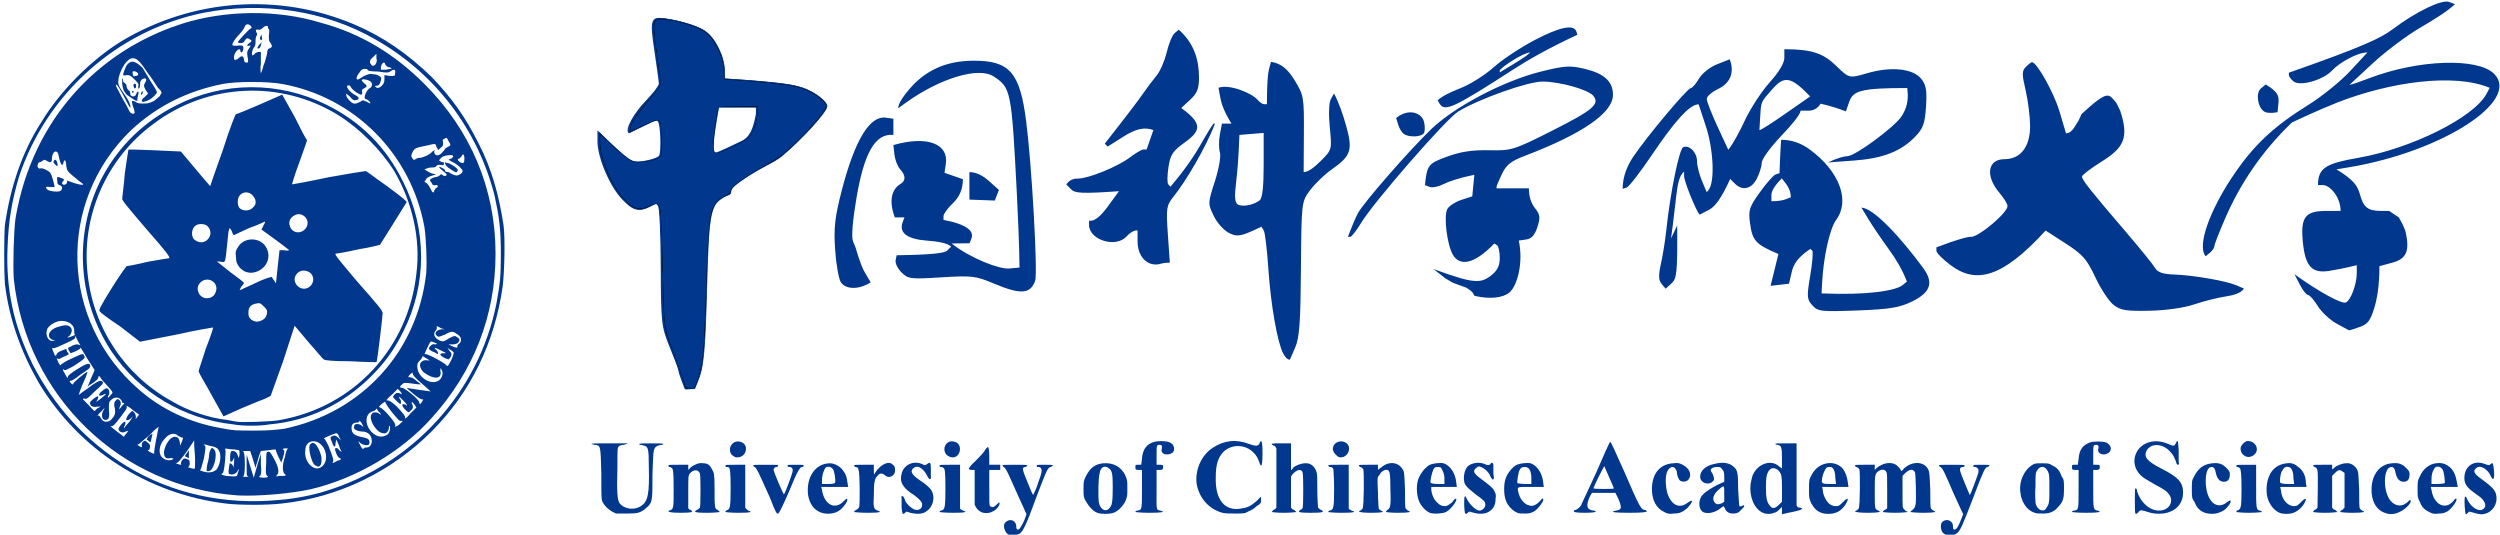<?xml version="1.0" encoding="UTF-8" standalone="no"?>
<!-- Created with Inkscape (http://www.inkscape.org/) -->

<svg
   xmlns:dc="http://purl.org/dc/elements/1.1/"
   xmlns:cc="http://creativecommons.org/ns#"
   xmlns:rdf="http://www.w3.org/1999/02/22-rdf-syntax-ns#"
   xmlns:svg="http://www.w3.org/2000/svg"
   xmlns="http://www.w3.org/2000/svg"
   xmlns:xlink="http://www.w3.org/1999/xlink"
   xmlns:sodipodi="http://sodipodi.sourceforge.net/DTD/sodipodi-0.dtd"
   xmlns:inkscape="http://www.inkscape.org/namespaces/inkscape"
   width="106.385cm"
   height="22.752cm"
   viewBox="0 0 1063.85 227.52"
   version="1.1"
   id="svg876"
   inkscape:version="0.92.4 (5da689c313, 2019-01-14)"
   sodipodi:docname="ucas_logo.svg">
  <defs
     id="defs870">
    <clipPath
       id="clipPath1439"
       clipPathUnits="userSpaceOnUse">
      <path
         style="clip-rule:evenodd"
         inkscape:connector-curvature="0"
         id="path1437"
         d="m 1210.302,15.537 c 5.299,5.359 13.248,2.68 13.248,-5.359 0,-3.573 1.767,-4.466 4.417,-1.786 0.883,1.786 3.533,5.359 5.299,9.826 l 2.65,7.146 -9.716,21.438 c -12.365,27.69 -14.132,32.157 -16.781,34.836 -1.767,0.893 -2.65,2.68 -2.65,2.68 0,0.893 4.416,0.893 15.015,0.893 11.482,0 15.015,0 15.015,-0.893 0,-0.893 -1.766,-1.786 -2.65,-1.786 -4.416,-0.893 -3.533,-2.68 5.3,-24.117 4.416,-10.719 4.416,-10.719 5.299,-8.039 0.883,1.786 3.533,7.146 5.3,13.399 4.416,11.612 5.299,16.078 2.649,17.865 -0.883,0.893 -2.649,0.893 -3.533,0.893 -0.883,0 -0.883,0.893 -0.883,1.786 0,0.893 0.883,0.893 9.716,0.893 7.066,0 9.716,0 9.716,-0.893 0,0 -1.767,-1.786 -2.65,-1.786 -3.533,-0.893 -4.416,-2.68 -17.665,-37.516 -11.482,-32.157 -15.898,-40.196 -19.431,-42.875 -2.65,-1.786 -10.599,-2.68 -13.249,-1.786 -5.299,2.68 -7.949,11.612 -4.416,15.185 z M 2342.619,4.818 c -1.767,2.68 -1.767,8.932 0,10.719 4.416,5.359 13.248,2.68 13.248,-4.466 0,-3.573 0.884,-5.359 3.533,-3.573 1.767,0.893 4.417,6.253 7.066,13.399 l 1.767,4.466 -11.482,25.011 c -11.482,26.797 -13.249,30.37 -15.899,32.157 -0.883,0 -1.766,0.893 -1.766,1.786 0,0.893 2.65,0.893 15.015,0.893 13.249,0 15.898,0 15.898,-0.893 0,-0.893 -0.883,-1.786 -1.766,-1.786 -3.533,0 -4.416,-1.786 -3.533,-5.359 0.883,-3.573 11.482,-28.584 11.482,-28.584 0.883,0 9.716,24.117 10.599,27.69 0,2.68 0,3.573 -0.883,4.466 -1.767,1.786 -2.65,1.786 -3.533,1.786 -1.767,0 -1.767,0.893 -1.767,1.786 0,0.893 0.884,0.893 9.716,0.893 7.066,0 9.716,0 9.716,-0.893 0,-0.893 -1.767,-1.786 -2.65,-1.786 -2.65,-0.893 -4.416,-3.573 -16.782,-36.623 -12.365,-32.157 -15.898,-41.089 -20.314,-43.769 -3.533,-2.68 -10.599,-2.68 -14.132,-0.893 -1.767,0.893 -3.533,2.68 -3.533,3.573 z M 739.534,26.256 c -6.183,2.68 -12.365,7.146 -15.898,13.399 -1.766,3.573 -1.766,5.359 -1.766,34.836 -0.883,34.836 -0.883,33.943 -7.949,34.836 -8.832,1.786 -2.65,1.786 17.665,1.786 h 22.081 c 0,-0.893 -2.65,-0.893 -4.416,-1.786 -2.65,0 -5.299,-0.893 -6.183,-1.786 -1.766,-1.786 -1.766,-3.573 -1.766,-26.797 -0.883,-27.69 0,-38.409 2.65,-41.982 5.299,-7.146 17.665,-8.932 25.614,-3.573 8.832,5.359 10.599,15.185 9.716,48.235 0,21.438 -0.883,24.117 -6.183,25.011 -1.766,0.893 -4.416,0.893 -4.416,0.893 -0.883,0 -0.883,0.893 -0.883,0.893 0,0.893 5.3,0.893 14.132,0.893 8.832,0 15.015,0 15.015,-0.893 0,0 -0.883,-0.893 -1.766,-0.893 -3.533,0 -7.949,-1.786 -8.832,-4.466 -1.766,-2.68 -1.766,-6.253 -2.65,-31.263 0,-32.157 0,-33.943 -7.066,-40.196 -7.066,-6.253 -10.599,-7.146 -22.964,-7.146 z m 167.816,56.274 c -0.883,0 -1.766,0.893 -1.766,1.786 0,0.893 2.65,0.893 15.015,0.893 12.365,0 15.015,0 15.015,-0.893 0,-0.893 -0.883,-1.786 -1.766,-1.786 -2.65,0 -4.416,-2.68 -3.533,-4.466 C 931.197,74.491 941.796,49.48 942.679,49.48 c 0.883,0 10.599,25.904 10.599,28.584 0,3.573 -1.766,4.466 -4.416,4.466 -1.766,0 -1.766,0.893 -1.766,1.786 0,0.893 0.883,0.893 9.716,0.893 7.949,0 9.716,0 9.716,-0.893 0,-0.893 -0.883,-1.786 -1.766,-1.786 -2.65,0 -5.299,-3.573 -15.898,-29.477 -8.832,-20.545 -12.365,-26.797 -13.249,-26.797 -1.766,-0.893 -3.533,2.68 -9.716,18.758 -13.249,29.477 -15.898,35.73 -18.548,37.516 z m 64.477,-33.943 c -2.65,21.438 8.832,38.409 26.497,38.409 5.299,0 12.365,-3.573 15.898,-8.932 3.533,-4.466 4.416,-8.039 5.299,-15.185 l 0.884,-4.466 h -15.899 -16.781 l 0.883,-3.573 c 2.65,-17.865 15.898,-25.011 26.497,-13.399 3.533,3.573 5.3,3.573 3.533,-0.893 -2.65,-5.359 -7.949,-10.719 -12.365,-12.505 -6.183,-2.68 -14.132,-2.68 -20.315,0 -7.949,3.573 -12.365,10.719 -14.132,20.545 z m 30.031,31.263 c -1.767,2.68 -5.3,3.573 -7.95,2.68 -2.65,-1.786 -5.299,-9.826 -5.299,-16.078 v -4.466 h 7.949 c 6.183,0 7.949,0.893 7.949,1.786 0.883,2.68 -0.883,14.292 -2.649,16.078 z m 83.024,-35.73 c -0.883,4.466 1.767,4.466 3.533,0 0.884,-5.359 8.833,-12.505 13.249,-13.399 4.416,-0.893 7.949,1.786 7.949,5.359 0.883,3.573 -2.65,7.146 -9.716,12.505 -14.131,8.932 -17.664,16.078 -15.015,25.904 2.65,10.719 14.132,16.078 24.731,11.612 3.533,-1.786 3.533,-1.786 6.183,0 3.533,2.68 4.416,1.786 4.416,-4.466 v -9.826 c 0.883,-5.359 -1.766,-5.359 -4.416,0 -4.416,8.932 -11.482,13.399 -15.899,9.826 -5.299,-3.573 -3.533,-8.039 7.066,-15.185 7.066,-4.466 14.132,-10.719 15.016,-14.292 3.532,-8.039 0,-18.758 -7.066,-23.224 -4.417,-3.573 -12.366,-3.573 -19.432,-1.786 -5.299,1.786 -5.299,1.786 -6.182,0 -3.533,-2.68 -3.533,-1.786 -4.417,6.253 z m 222.577,-2.68 c -2.649,4.466 -2.649,6.253 -2.649,14.292 0,8.932 0,9.826 2.649,15.185 5.3,10.719 11.483,15.185 21.198,16.078 11.482,0.893 21.198,-3.573 26.498,-14.292 2.649,-6.253 2.649,-6.253 2.649,-16.078 0,-8.932 0,-9.826 -2.649,-16.078 -3.533,-6.253 -8.833,-11.612 -14.132,-13.399 -5.3,-1.786 -15.015,-1.786 -19.432,0 -5.299,1.786 -10.599,8.039 -14.132,14.292 z m 32.68,16.972 c 0,16.078 -0.883,19.651 -4.416,22.331 -5.299,4.466 -10.599,1.786 -11.482,-6.253 -1.766,-5.359 -1.766,-29.477 -0.883,-34.836 1.766,-8.932 8.832,-12.505 13.248,-6.253 2.65,2.68 3.533,7.146 3.533,25.011 z m 101.573,2.68 c -2.649,16.972 5.3,35.73 19.432,44.662 13.248,8.932 28.263,10.719 44.162,4.466 7.949,-2.68 10.599,-2.68 12.365,0.893 0,1.786 1.767,2.68 1.767,2.68 0.883,0 1.766,-2.68 1.766,-14.292 0,-12.505 -0.883,-15.185 -1.766,-15.185 -0.884,0 -1.767,2.68 -2.65,5.359 -6.183,17.865 -28.264,24.117 -42.396,11.612 -7.066,-7.146 -9.715,-16.078 -9.715,-31.263 -0.884,-27.69 11.482,-41.982 31.796,-37.516 7.066,0.893 11.483,3.573 17.665,8.932 l 5.3,5.359 v -4.466 c 0,-3.573 -0.884,-4.466 -5.3,-7.146 -2.649,-2.68 -7.066,-5.359 -9.715,-6.253 -4.417,-2.68 -6.183,-2.68 -15.899,-2.68 -7.066,0 -12.365,0 -15.898,0.893 -15.899,4.466 -27.381,16.972 -30.914,33.943 z M 1711.1,39.654 c -3.533,7.146 -4.416,19.651 -1.766,27.69 2.65,7.146 7.949,14.292 14.132,17.865 4.416,1.786 12.365,2.68 16.781,1.786 7.95,-2.68 14.132,-12.505 15.015,-22.331 l 0.884,-6.253 h -15.899 -15.015 v -2.68 c 0,-4.466 2.65,-12.505 7.066,-16.078 3.533,-3.573 5.3,-4.466 10.599,-4.466 2.65,0.893 7.066,3.573 8.833,6.253 0.883,1.786 2.649,2.68 2.649,2.68 4.416,0.893 -4.416,-12.505 -11.482,-16.078 -3.533,-1.786 -15.015,-2.68 -19.431,-0.893 -4.416,1.786 -9.716,7.146 -12.366,12.505 z m 30.031,28.584 c 0,4.466 -0.884,7.146 -2.65,10.719 -1.767,3.573 -1.767,3.573 -5.3,3.573 -2.649,0 -3.533,0 -5.299,-2.68 -1.767,-3.573 -4.416,-15.185 -3.533,-16.078 0,-0.893 3.533,-1.786 8.832,-1.786 h 7.95 z m 23.847,-30.37 c 0,10.719 0.883,11.612 3.533,5.359 3.533,-6.253 10.599,-13.399 15.015,-13.399 3.533,0 7.066,3.573 7.066,7.146 0,3.573 -1.766,5.359 -10.599,11.612 -8.832,7.146 -11.482,8.932 -14.132,13.399 -2.649,6.253 -0.883,16.972 3.533,21.438 5.3,4.466 14.132,5.359 20.315,2.68 3.533,-1.786 5.299,-1.786 7.066,0 0.883,2.68 3.533,1.786 3.533,-1.786 v -9.826 c 0.883,-5.359 0.883,-7.146 -0.883,-7.146 0,0 -1.767,1.786 -2.65,3.573 -1.767,5.359 -7.066,9.826 -11.482,11.612 -2.65,0.893 -3.533,0.893 -5.3,-0.893 -5.299,-3.573 -3.533,-7.146 5.3,-13.399 10.599,-8.039 14.132,-10.719 15.898,-14.292 1.767,-3.573 2.65,-4.466 1.767,-9.826 0,-5.359 -0.884,-7.146 -2.65,-10.719 -5.3,-7.146 -13.249,-8.932 -23.848,-6.253 -5.299,1.786 -5.299,1.786 -7.066,0 -1.766,-1.786 -2.649,-1.786 -3.533,0 0,0 -0.883,5.359 -0.883,10.719 z m 50.345,4.466 c -2.65,6.253 -2.65,20.544 0,26.797 1.766,5.359 7.949,13.399 13.249,16.078 4.416,1.786 12.365,2.68 16.781,1.786 7.949,-2.68 14.132,-12.505 15.015,-22.331 l 0.884,-6.253 h -15.899 c -17.665,0 -16.781,0.893 -14.132,-8.932 1.767,-6.253 7.066,-12.505 12.366,-13.399 4.416,-1.786 8.832,0.893 13.248,5.359 1.767,2.68 3.533,3.573 3.533,2.68 1.767,-1.786 -5.299,-11.612 -10.599,-15.185 -3.533,-1.786 -5.299,-2.68 -10.598,-2.68 -4.417,0 -8.833,0 -9.716,0.893 -5.3,1.786 -12.366,8.932 -14.132,15.185 z m 30.913,25.904 c 0,9.826 -2.649,14.292 -7.949,14.292 -3.533,0 -5.299,-0.893 -7.066,-5.359 -0.883,-3.573 -2.649,-12.505 -1.766,-14.292 0,0 4.416,-0.893 8.832,-0.893 h 7.949 z m 145.736,-12.505 c 0,18.758 9.715,30.37 25.614,31.263 6.182,0.893 7.949,0 11.482,-1.786 8.832,-4.466 11.482,-12.505 7.066,-17.865 -1.767,-2.68 -7.95,-3.573 -10.599,-0.893 -1.767,1.786 -3.533,7.146 -3.533,10.719 -0.883,2.68 -2.65,5.359 -5.3,5.359 -2.649,0 -6.182,-3.573 -7.066,-8.039 -1.766,-6.253 -0.883,-16.972 0.884,-23.224 4.416,-14.292 14.131,-19.651 23.847,-12.505 3.533,2.68 6.183,3.573 6.183,2.68 0,-1.786 -3.533,-6.253 -6.183,-8.932 -5.299,-4.466 -8.832,-6.253 -15.898,-6.253 -6.183,-0.893 -7.949,0 -11.482,1.786 -9.716,4.466 -15.015,14.292 -15.015,27.69 z m 119.237,6.253 c 0.884,3.573 1.767,8.932 2.65,10.719 6.183,14.292 22.964,19.651 32.68,9.826 l 2.65,-1.786 v 12.505 c 0,13.399 -0.884,15.185 -5.3,16.078 -1.766,0 -2.649,0.893 -2.649,0.893 -0.884,0.893 2.649,0.893 12.365,0.893 h 13.249 V 75.384 36.081 c 0.883,-1.786 1.766,-2.68 3.533,-2.68 6.182,-0.893 3.532,-2.68 -8.833,-5.359 -6.183,-0.893 -11.482,-2.68 -12.365,-2.68 v 4.466 4.466 l -3.533,-3.573 c -1.767,-1.786 -4.416,-3.573 -6.183,-3.573 -3.533,-1.786 -9.716,-1.786 -13.249,0 -10.599,4.466 -16.781,19.651 -15.015,34.836 z m 37.98,-21.438 v 16.972 c 0,14.292 -0.884,16.078 -2.65,18.758 -3.533,5.359 -9.716,6.253 -12.365,2.68 -3.533,-3.573 -4.417,-9.826 -4.417,-20.545 0,-12.505 0.884,-18.758 5.3,-23.224 2.65,-3.573 6.183,-2.68 10.599,1.786 z m 35.329,-1.786 c -2.649,6.253 -2.649,6.253 -2.649,16.972 0,9.826 0,11.612 2.649,16.078 7.066,16.078 27.381,20.545 37.98,8.932 3.533,-4.466 5.299,-9.826 6.183,-16.078 l 0.883,-6.253 h -15.899 -15.898 l 0.883,-4.466 c 0,-5.359 4.417,-13.399 7.949,-16.078 2.65,-1.786 4.417,-2.68 7.95,-2.68 3.533,0 4.416,0.893 8.832,5.359 5.3,5.359 7.066,4.466 3.533,-1.786 -2.65,-5.359 -8.832,-10.719 -13.249,-11.612 -4.416,-1.786 -12.365,-1.786 -16.781,0 -5.3,1.786 -8.833,5.359 -12.366,11.612 z m 29.147,30.37 c 0,8.932 -2.649,13.399 -6.182,13.399 -1.767,0 -3.533,0 -4.416,-0.893 -1.767,-1.786 -4.417,-7.146 -5.3,-12.505 -0.883,-6.253 -0.883,-7.146 8.832,-7.146 h 7.95 z m 223.461,-9.826 c 0.883,10.719 7.066,21.438 15.015,25.904 2.65,1.786 5.299,1.786 11.482,1.786 7.066,0 8.833,0 12.365,-2.68 6.183,-2.68 8.833,-6.253 11.483,-13.399 2.649,-3.573 2.649,-5.359 2.649,-15.185 0,-10.719 -0.883,-15.185 -7.066,-21.438 -4.416,-5.359 -9.715,-8.039 -17.664,-8.039 -4.417,0 -8.833,0 -10.599,0.893 -11.482,3.573 -18.548,16.972 -17.665,32.157 z m 33.563,-23.224 c 1.767,3.573 1.767,7.146 1.767,20.545 0,15.185 0,16.972 -1.767,20.545 -3.533,7.146 -9.716,7.146 -13.249,0.893 -1.766,-2.68 -1.766,-4.466 -1.766,-18.758 -0.883,-8.932 0,-17.865 0,-19.651 0.883,-7.146 7.066,-11.612 11.482,-8.932 0.883,0.893 2.65,3.573 3.533,5.359 z m 105.989,20.545 c 0.883,0 1.767,-0.893 1.767,-3.573 4.416,-13.399 15.015,-23.224 26.497,-23.224 13.249,0 19.431,12.505 10.599,21.438 -0.883,1.786 -7.949,6.253 -15.015,9.826 -6.183,3.573 -14.132,8.039 -15.899,9.826 -10.599,8.932 -12.365,22.331 -4.416,33.05 7.949,9.826 22.081,12.505 36.213,6.253 6.183,-2.68 7.066,-2.68 8.832,0.893 2.65,5.359 2.65,3.573 3.533,-8.039 V 88.783 c 0.884,-2.68 0,-3.573 -0.883,-3.573 -0.883,0 -1.766,0.893 -1.766,1.786 -1.767,5.359 -3.533,9.826 -7.066,13.399 -8.833,10.719 -23.848,11.612 -29.147,1.786 -3.533,-7.146 0,-12.505 17.665,-21.438 21.197,-10.719 26.497,-16.972 26.497,-29.477 0,-10.719 -6.183,-19.651 -16.782,-23.224 -7.066,-2.68 -17.665,-2.68 -25.614,0 -7.949,2.68 -9.715,2.68 -11.482,0 -4.416,-4.466 -4.416,-3.573 -4.416,13.399 0,12.505 0,15.185 0.883,15.185 z m 71.543,-16.972 c -3.533,5.359 -3.533,5.359 -3.533,16.078 0,9.826 0,10.719 2.65,15.185 5.299,10.719 12.365,15.185 22.081,16.078 7.949,0.893 12.365,-0.893 16.781,-5.359 3.533,-3.573 4.416,-4.466 4.416,-8.039 0,-6.253 -2.649,-8.932 -7.066,-8.932 -5.299,0 -7.949,3.573 -9.715,9.826 -0.883,6.253 -2.65,8.039 -5.3,8.039 -4.416,0 -7.066,-6.253 -7.066,-16.972 0,-24.117 13.249,-36.623 26.498,-25.011 2.649,1.786 3.533,1.786 3.533,0.893 0.883,-1.786 -2.65,-6.253 -6.183,-9.826 -0.883,-0.893 -3.533,-2.68 -6.183,-3.573 -5.299,-2.68 -13.248,-2.68 -18.548,-0.893 -5.299,1.786 -9.715,5.359 -12.365,12.505 z m 88.324,4.466 c -2.65,8.039 -1.766,20.545 1.767,27.69 3.533,8.932 11.482,14.292 21.197,15.185 6.183,0.893 9.716,-0.893 15.015,-5.359 4.417,-3.573 7.95,-9.826 7.95,-17.865 l 0.883,-5.359 h -15.898 -15.899 l 0.883,-4.466 c 0.884,-10.719 7.95,-18.758 15.899,-18.758 3.533,0 4.416,0.893 8.832,5.359 5.3,5.359 7.066,4.466 3.533,-1.786 -2.65,-5.359 -9.715,-10.719 -13.248,-11.612 -4.417,-1.786 -12.366,-1.786 -16.782,0 -6.183,2.68 -11.482,8.932 -14.132,16.972 z m 30.914,25.011 c 0,8.932 -2.65,13.399 -6.183,13.399 -3.533,0.893 -5.3,-0.893 -7.949,-5.359 -1.767,-3.573 -2.65,-12.505 -1.767,-13.399 0,-0.893 3.533,-1.786 8.833,-1.786 h 7.949 z m 94.507,-11.612 c 0.883,16.972 10.598,28.584 24.73,29.477 7.949,0.893 12.366,-0.893 16.782,-5.359 3.533,-3.573 4.416,-4.466 4.416,-8.039 0,-6.253 -2.65,-8.932 -7.066,-8.932 -5.299,0 -7.949,3.573 -9.715,9.826 -0.884,6.253 -2.65,8.039 -5.3,8.039 -8.832,0 -10.599,-25.011 -2.65,-38.409 4.417,-7.146 11.482,-9.826 17.665,-7.146 1.767,0.893 4.416,2.68 5.3,3.573 0.883,1.786 1.766,1.786 2.649,1.786 2.65,-1.786 -4.416,-9.826 -11.482,-13.399 -6.182,-3.573 -13.248,-4.466 -19.431,-1.786 -10.599,3.573 -16.782,15.185 -15.898,30.37 z m 58.294,-16.972 c -2.65,4.466 -2.65,6.253 -2.65,15.185 0,8.932 0,10.719 2.65,15.185 3.532,8.932 11.482,15.185 19.431,16.078 6.183,0.893 9.716,0 14.132,-2.68 7.066,-4.466 9.715,-10.719 11.482,-21.438 l 0.883,-4.466 h -16.781 -15.899 l 0.883,-3.573 c 2.65,-17.865 16.782,-25.011 26.498,-13.399 1.766,2.68 3.533,3.573 3.533,2.68 1.766,-1.786 -5.3,-11.612 -10.599,-15.185 -3.533,-1.786 -5.3,-2.68 -10.599,-2.68 -6.183,-0.893 -7.949,0 -11.482,1.786 -5.3,2.68 -8.833,5.359 -11.482,12.505 z m 27.38,39.303 c -2.65,3.573 -7.949,4.466 -9.716,0.893 -2.649,-3.573 -3.533,-8.039 -3.533,-13.399 v -5.359 h 7.066 c 4.417,0 8.833,0.893 8.833,0.893 0.883,1.786 -0.883,15.185 -2.65,16.972 z m 27.381,-33.05 c 0.883,0 1.766,-0.893 2.649,-3.573 4.417,-8.932 12.366,-14.292 17.665,-12.505 6.183,2.68 5.3,8.932 -1.766,15.185 -2.65,1.786 -7.066,5.359 -9.716,7.146 -7.066,5.359 -9.716,9.826 -9.716,16.078 0,14.292 11.482,22.331 24.731,16.972 5.3,-1.786 5.3,-1.786 7.066,0 1.767,1.786 2.65,1.786 3.533,-3.573 1.767,-13.399 0,-18.758 -3.533,-10.719 -3.533,8.039 -12.365,13.399 -16.782,9.826 -5.299,-3.573 -3.533,-7.146 5.3,-13.399 C 3010.35,56.626 3013,53.053 3013,44.121 c 0,-9.826 -7.949,-18.758 -18.548,-18.758 -1.767,0 -6.183,0.893 -8.833,1.786 -5.299,1.786 -6.182,1.786 -7.065,0 -0.884,-0.893 -1.767,-1.786 -2.65,-1.786 0,0 -0.883,2.68 -0.883,4.466 -0.884,6.253 -0.884,16.972 0,16.972 z M 1173.206,36.975 v 22.331 19.651 h -3.533 c -2.65,0 -3.533,0.893 -3.533,1.786 0,0 2.649,4.466 7.066,8.039 4.416,4.466 9.715,9.826 11.482,12.505 1.766,3.573 4.416,5.359 4.416,5.359 0.883,0 1.766,-2.68 1.766,-10.719 V 85.21 h 6.183 7.066 v -2.68 -3.573 h -7.066 -6.183 V 58.412 c 0,-19.651 0,-21.438 0.884,-23.224 2.649,-1.786 4.416,-1.786 7.949,1.786 2.65,2.68 3.533,3.573 3.533,1.786 0.883,-1.786 -3.533,-8.039 -7.949,-9.826 -4.417,-2.68 -10.599,-2.68 -14.132,-0.893 -3.533,1.786 -6.183,4.466 -7.949,8.932 z m 877.943,8.932 c 1.766,3.573 7.066,8.039 18.548,14.292 l 9.716,4.466 v 6.253 c 0,5.359 -0.884,7.146 -2.65,8.932 -1.767,2.68 -2.65,2.68 -6.183,2.68 -5.299,0 -8.832,-2.68 -7.066,-5.359 2.65,-3.573 3.533,-7.146 3.533,-9.826 -3.533,-8.039 -16.781,-5.359 -16.781,3.573 0,7.146 7.065,13.399 16.781,15.185 9.716,2.68 17.665,1.786 22.964,-2.68 5.3,-4.466 6.183,-6.253 6.183,-27.69 0.883,-10.719 0.883,-20.545 1.767,-20.545 0,-0.893 0.883,0 2.649,0 3.533,2.68 4.417,0 0,-3.573 -3.533,-4.466 -6.182,-5.359 -10.599,-5.359 -5.299,0 -8.832,2.68 -9.715,6.253 l -1.767,2.68 -2.649,-1.786 c -7.066,-6.253 -16.782,-8.039 -22.081,-5.359 -4.417,2.68 -6.183,10.719 -2.65,17.865 z m 28.264,-5.359 v 9.826 c 0,10.719 0,10.719 -7.066,4.466 -6.183,-5.359 -7.95,-11.612 -4.417,-15.185 1.767,-2.68 4.417,-2.68 8.833,-0.893 z M 804.01,29.829 c 5.299,1.786 5.299,1.786 5.299,26.797 0,21.438 -0.883,23.224 -1.766,24.117 -1.766,1.786 -2.65,1.786 -3.533,1.786 -0.883,0 -0.883,0.893 -0.883,1.786 0,0.893 1.766,0.893 11.482,0.893 h 12.365 v -2.68 -3.573 l 3.533,3.573 c 5.299,3.573 9.716,5.359 15.015,4.466 5.299,0 7.949,-2.68 10.599,-8.039 1.766,-3.573 2.65,-4.466 2.65,-21.438 0,-22.331 0,-25.904 3.533,-26.797 0.883,-0.893 2.65,-1.786 2.65,-2.68 0,0 -6.183,-0.893 -15.015,-0.893 -14.132,0 -17.665,0.893 -12.365,3.573 0.883,0 2.65,1.786 3.533,2.68 0.883,2.68 0.883,38.409 0,41.089 -1.766,5.359 -7.949,5.359 -12.365,0 -1.766,-2.68 -1.766,-2.68 -1.766,-22.331 V 32.508 c 0.883,-0.893 1.766,-1.786 2.65,-1.786 4.416,-2.68 1.766,-3.573 -12.365,-3.573 -9.716,0 -14.132,0.893 -14.132,1.786 0,0 0,0.893 0.883,0.893 z m 68.893,0 c 4.416,1.786 5.3,1.786 5.3,26.797 0,21.438 -0.883,23.224 -1.766,25.011 -0.883,0.893 -2.65,0.893 -3.533,0.893 -0.883,0 -0.883,0.893 -0.883,1.786 0,0.893 1.766,0.893 11.482,0.893 h 12.365 V 61.092 33.402 c 0.883,-1.786 2.65,-2.68 3.533,-3.573 6.183,-1.786 2.65,-2.68 -12.365,-2.68 -8.832,0 -15.015,0.893 -15.015,0.893 0,0.893 0,1.786 0.883,1.786 z m 157.217,0.893 c 1.767,0.893 2.65,1.786 3.533,3.573 0.884,4.466 0.884,41.982 -0.883,44.662 0,2.68 -1.766,3.573 -3.533,3.573 -0.883,0 -1.766,0.893 -1.766,1.786 0,0.893 1.766,0.893 11.482,0.893 h 12.365 v -6.253 c 0,-6.253 0,-6.253 0.883,-4.466 7.066,11.612 17.665,16.078 22.081,10.719 2.65,-1.786 2.65,-3.573 2.65,-8.039 -0.883,-6.253 -7.949,-8.932 -12.365,-4.466 -3.533,2.68 -6.183,2.68 -8.833,-0.893 -3.533,-3.573 -4.416,-8.039 -4.416,-23.224 -0.883,-15.185 0,-16.972 4.416,-18.758 6.183,-1.786 2.65,-2.68 -12.365,-2.68 -8.832,0 -15.898,0.893 -15.898,0.893 0,0.893 0.883,1.786 2.649,2.68 z m 102.456,-0.893 c 4.417,0.893 5.3,2.68 5.3,26.797 0,21.438 -0.883,23.224 -1.767,24.117 -1.766,1.786 -2.649,1.786 -3.533,1.786 -1.766,0 -1.766,0.893 -1.766,1.786 0,0.893 1.766,0.893 12.365,0.893 h 12.366 V 60.199 32.508 c 0,-0.893 1.766,-1.786 3.533,-2.68 6.182,-1.786 2.649,-2.68 -12.366,-2.68 -10.599,0 -15.898,0.893 -15.898,0.893 0,0.893 0.883,1.786 1.766,1.786 z m 237.593,0 c 5.299,0.893 5.299,0.893 5.299,26.797 v 22.331 h -4.416 c -3.533,0 -3.533,0.893 -3.533,3.573 0,2.68 0,2.68 3.533,2.68 h 3.533 l 0.883,7.146 c 0.883,14.292 8.833,21.438 22.964,21.438 10.599,0 15.899,-2.68 15.899,-9.826 0,-3.573 -3.533,-6.253 -8.833,-6.253 -4.416,0 -7.066,2.68 -6.182,6.253 0.883,4.466 0,5.359 -2.65,5.359 -3.533,0 -3.533,-0.893 -3.533,-12.505 V 85.21 h 3.533 c 3.533,0 4.416,0 4.416,-2.68 0,-2.68 -0.883,-3.573 -4.416,-3.573 h -3.533 V 56.626 c 0,-25.904 -0.883,-25.904 4.416,-26.797 7.066,-1.786 1.767,-2.68 -13.248,-2.68 -9.716,0 -16.782,0.893 -16.782,0.893 0,0.893 0.883,1.786 2.65,1.786 z m 164.283,0.893 c 1.766,0 2.65,1.786 3.533,2.68 v 35.73 35.73 c -0.883,1.786 -1.767,3.573 -3.533,3.573 -4.416,2.68 -2.65,2.68 9.716,2.68 h 11.482 V 95.035 78.957 c 0.883,0 1.766,0.893 2.649,2.68 2.65,2.68 9.716,5.359 14.132,5.359 7.066,0.893 12.366,-4.466 14.132,-10.719 0.883,-1.786 0.883,-11.612 0.883,-22.331 0,-9.826 0.884,-19.651 0.884,-20.545 0.883,-0.893 2.649,-2.68 3.533,-2.68 5.299,-2.68 1.766,-3.573 -12.366,-3.573 -14.132,0 -16.781,0.893 -12.365,3.573 0.883,0 2.65,1.786 2.65,2.68 0.883,3.573 0.883,38.409 0,41.982 -0.884,5.359 -7.066,4.466 -12.366,-1.786 l -1.766,-2.68 V 53.946 33.402 c 0.883,-0.893 1.766,-2.68 3.533,-2.68 0.883,-0.893 2.649,-1.786 2.649,-2.68 0,0 -6.182,-0.893 -15.015,-0.893 -8.832,0 -14.132,0.893 -14.132,0.893 0,0.893 0.884,1.786 1.767,2.68 z m 68.01,-0.893 c 4.416,0.893 5.299,2.68 5.299,25.904 0,12.505 -0.883,23.224 -0.883,24.117 -0.884,1.786 -1.767,2.68 -3.533,2.68 -1.767,0 -2.65,0.893 -2.65,1.786 0,0.893 1.767,0.893 12.365,0.893 h 12.366 V 60.199 32.508 c 0,-0.893 1.766,-1.786 3.533,-2.68 6.182,-1.786 2.65,-2.68 -12.366,-2.68 -10.599,0 -15.898,0.893 -15.898,0.893 0,0.893 0.883,1.786 1.767,1.786 z m 37.096,0 c 0.883,0.893 2.649,1.786 2.649,2.68 1.767,2.68 1.767,43.769 0.884,47.342 -0.884,0.893 -2.65,2.68 -3.533,2.68 -0.884,0 -1.767,0.893 -1.767,1.786 0,0.893 1.767,0.893 11.482,0.893 h 11.483 v -2.68 -3.573 c 0,0 1.766,1.786 3.533,2.68 8.832,8.039 20.314,7.146 25.614,-0.893 2.649,-3.573 2.649,-3.573 3.533,-25.011 0,-12.505 0,-23.224 0.883,-23.224 0,-0.893 1.766,-1.786 2.649,-2.68 5.3,-1.786 1.767,-2.68 -12.365,-2.68 -8.832,0 -14.132,0.893 -14.132,0.893 0,0.893 0.883,1.786 1.767,2.68 3.533,1.786 4.416,5.359 3.533,25.904 0,18.758 -0.884,21.438 -3.533,22.331 -2.65,0.893 -7.949,-1.786 -9.716,-6.253 -2.65,-2.68 -2.65,-2.68 -1.766,-20.545 0,-9.826 0.883,-18.758 0.883,-19.651 0,-0.893 1.766,-1.786 2.65,-2.68 5.299,-1.786 1.766,-2.68 -12.366,-2.68 -9.716,0 -14.132,0.893 -14.132,1.786 0,0 0.883,0.893 1.767,0.893 z m 260.556,0.893 c 1.767,0.893 4.416,2.68 6.183,5.359 0.883,2.68 9.716,20.545 18.548,40.196 8.833,20.545 15.898,36.623 16.782,36.623 0.883,0 7.949,-16.078 16.781,-35.73 17.665,-41.089 20.315,-45.555 23.848,-46.448 1.766,0 3.533,-0.893 3.533,-1.786 0,-0.893 -4.416,-1.786 -20.315,-1.786 -19.431,0 -25.614,0.893 -16.781,2.68 7.066,0.893 7.066,3.573 2.649,14.292 l -3.533,7.146 h -14.131 -14.132 l -2.65,-4.466 c -5.3,-11.612 -3.533,-16.078 4.416,-16.972 1.767,0 2.65,-0.893 2.65,-0.893 0.883,-0.893 -2.65,-1.786 -13.249,-1.786 -10.599,0 -13.248,0.893 -13.248,1.786 0,0.893 0.883,1.786 2.649,1.786 z m 34.447,52.701 c -0.883,0 -13.249,-25.011 -13.249,-26.797 0.883,-0.893 24.731,-0.893 24.731,0 0,0.893 -11.482,25.904 -11.482,26.797 z m 304.718,-53.594 c 0.884,0.893 2.65,1.786 2.65,2.68 1.767,2.68 1.767,43.769 0.883,47.342 -0.883,0.893 -2.649,2.68 -3.533,2.68 -0.883,0 -1.766,0.893 -1.766,1.786 0,0.893 1.766,0.893 11.482,0.893 h 12.366 v -2.68 -3.573 l 2.649,2.68 c 7.066,5.359 15.015,7.146 21.198,4.466 2.65,-0.893 7.066,-5.359 7.949,-8.039 0,-0.893 1.767,0 3.533,2.68 9.716,8.932 23.848,8.932 29.147,-0.893 1.767,-3.573 1.767,-5.359 2.65,-25.011 0,-11.612 0,-22.331 0.883,-22.331 0,-0.893 1.767,-1.786 2.65,-2.68 5.299,-1.786 1.766,-2.68 -12.365,-2.68 -8.833,0 -15.016,0.893 -15.016,0.893 0,0.893 0.884,1.786 2.65,2.68 1.767,1.786 2.65,2.68 3.533,7.146 0.883,6.253 0,36.623 -0.883,38.409 -2.65,4.466 -7.066,3.573 -12.366,-1.786 l -2.649,-2.68 V 53.053 c 0,-19.651 0,-19.651 1.766,-21.438 l 2.65,-2.68 c 0.883,0 1.766,0 1.766,-0.893 0,0 -6.182,-0.893 -15.015,-0.893 -8.832,0 -15.015,0.893 -15.015,0.893 0,0.893 0.883,1.786 2.65,2.68 l 2.65,1.786 v 20.545 c 0,17.865 0,21.438 -0.884,23.224 -1.766,3.573 -5.299,3.573 -8.832,1.786 -5.299,-3.573 -5.299,-4.466 -5.299,-25.904 0,-20.545 0,-20.545 4.416,-22.331 4.416,-1.786 0,-2.68 -13.249,-2.68 -9.716,0 -15.015,0.893 -15.015,1.786 0,0 0.883,0.893 1.766,0.893 z m 263.207,0 c 5.299,0.893 5.299,0.893 5.299,26.797 v 22.331 h -4.416 c -3.533,0 -3.533,0.893 -3.533,3.573 0,2.68 0,2.68 3.533,2.68 h 3.533 l 0.883,7.146 c 0.883,10.719 4.416,16.078 13.249,19.651 4.416,1.786 15.898,1.786 20.314,0 7.066,-3.573 7.066,-10.719 0.884,-13.399 -6.183,-2.68 -12.366,0.893 -10.599,6.253 0.883,2.68 0,4.466 -2.65,4.466 -3.533,0 -3.533,-0.893 -3.533,-12.505 V 85.21 h 3.533 c 3.533,0 4.416,0 4.416,-2.68 0,-2.68 -0.883,-3.573 -4.416,-3.573 h -3.533 V 56.626 c 0,-25.011 0,-25.904 5.3,-26.797 6.182,-1.786 0.883,-2.68 -14.132,-2.68 -9.716,0 -16.782,0.893 -16.782,0.893 0,0.893 0.883,1.786 2.65,1.786 z m 196.963,0 c 4.416,1.786 5.299,1.786 5.299,25.904 0,19.651 -0.883,23.224 -1.766,25.011 -0.883,0.893 -1.767,1.786 -3.533,1.786 -0.883,0 -0.883,0.893 -0.883,1.786 0,0.893 1.766,0.893 11.482,0.893 h 12.365 v -25.011 c 0,-27.69 0,-29.477 4.416,-30.37 0.884,0 2.65,-0.893 2.65,-1.786 0,0 -6.183,-0.893 -15.898,-0.893 -8.833,0 -15.015,0.893 -15.015,0.893 0,0.893 0,1.786 0.883,1.786 z m 93.624,0.893 c 1.766,0 2.649,1.786 3.533,2.68 0,3.573 0.883,40.196 0,44.662 -0.884,2.68 -0.884,3.573 -3.533,4.466 -0.884,0 -1.767,1.786 -1.767,1.786 0,0.893 2.65,0.893 11.482,0.893 h 11.482 v -2.68 c 0,-3.573 0,-3.573 2.65,-0.893 2.65,2.68 9.716,5.359 14.132,5.359 5.299,0.893 10.599,-2.68 13.249,-7.146 1.766,-3.573 1.766,-4.466 2.649,-25.011 0,-11.612 0,-22.331 0.884,-22.331 0,-0.893 1.766,-1.786 2.649,-2.68 5.3,-1.786 1.767,-2.68 -12.365,-2.68 -7.949,0 -14.132,0.893 -14.132,0.893 0,0.893 0.883,1.786 2.65,2.68 l 2.65,2.68 V 53.946 75.384 l -2.65,1.786 c -3.533,2.68 -5.3,1.786 -9.716,-2.68 l -2.65,-2.68 V 53.946 33.402 c 0.884,-0.893 1.767,-2.68 3.533,-2.68 0.884,-0.893 2.65,-1.786 2.65,-2.68 0,0 -6.183,-0.893 -15.015,-0.893 -8.832,0 -14.132,0.893 -14.132,0.893 0,0.893 0.883,1.786 1.767,2.68 z M 879.969,110.22 c 5.3,6.253 16.782,2.68 16.782,-5.359 0,-6.253 -4.416,-10.719 -10.599,-10.719 -2.65,0 -3.533,0.893 -6.183,2.68 -3.533,3.573 -3.533,9.826 0,13.399 z m 269.389,2.68 c 9.716,-2.68 7.066,-18.758 -2.65,-18.758 -2.649,0 -4.416,0.893 -7.066,2.68 -7.066,7.146 -0.883,19.651 9.716,16.078 z m 458.403,-3.573 c 4.416,6.253 15.015,5.359 17.665,-1.786 1.766,-6.253 -2.65,-13.399 -9.716,-13.399 -2.65,0 -3.533,0.893 -6.183,3.573 -3.533,3.573 -4.416,7.146 -1.766,11.612 z m 1096.104,-2.68 c 0.883,2.68 4.416,6.253 7.066,7.146 6.183,0.893 12.365,-3.573 12.365,-9.826 0,-7.146 -9.715,-12.505 -15.898,-7.146 -2.65,1.786 -4.416,6.253 -3.533,9.826 z" />
    </clipPath>
    <clipPath
       id="clipPath1449"
       clipPathUnits="userSpaceOnUse">
      <path
         style="clip-rule:evenodd"
         inkscape:connector-curvature="0"
         id="path1447"
         d="m 41.641,184.541 c -21.492,37.606 -35.462,76.287 -40.835,119.266 -1.075,15.043 -1.075,56.947 0,70.915 6.448,45.128 20.417,88.106 44.059,124.638 22.567,37.606 60.178,75.213 96.714,97.777 85.968,51.574 190.204,59.096 281.545,20.415 35.462,-15.043 64.476,-35.457 93.49,-63.394 24.716,-25.787 40.835,-48.351 56.954,-80.585 16.119,-31.16 24.716,-63.394 30.089,-98.851 2.149,-16.117 1.075,-56.947 -1.075,-74.138 -9.671,-67.692 -38.686,-127.862 -85.968,-175.138 -48.357,-48.351 -111.758,-79.511 -180.533,-87.032 -17.194,-2.149 -52.656,-2.149 -68.775,0 C 172.742,50.233 89.998,103.956 41.641,184.541 Z M 388.737,53.456 c 105.311,32.234 184.831,119.266 206.323,226.713 4.298,23.638 5.373,32.234 5.373,60.17 0,30.085 -2.149,45.128 -7.522,69.84 -20.417,80.585 -71.998,148.277 -143.996,189.106 -61.252,35.457 -137.549,46.202 -208.472,32.234 C 136.206,610.031 51.312,533.744 18,433.818 9.403,404.807 5.104,380.095 4.03,347.861 c -2.149,-50.5 7.522,-94.553 30.089,-140.755 25.79,-50.5 64.476,-93.479 113.908,-123.564 54.805,-33.309 118.206,-47.277 184.831,-40.83 15.044,1.074 39.76,5.372 55.879,10.745 z M 11.552,310.254 c -1.075,16.117 0,58.021 2.149,73.064 5.373,31.16 13.97,58.021 26.865,84.883 35.462,73.064 97.789,125.713 175.16,150.425 51.581,16.117 113.908,17.192 166.563,1.075 48.357,-12.894 89.192,-37.606 125.728,-74.138 55.879,-55.872 85.968,-126.787 85.968,-205.223 0,-75.213 -26.865,-142.904 -77.371,-198.777 C 480.078,100.733 425.273,68.499 370.469,55.605 345.753,50.233 307.067,47.009 283.426,48.084 140.504,57.754 26.596,168.424 11.552,310.254 Z M 293.097,84.616 v 12.894 l 4.298,-13.968 4.298,-13.968 4.298,15.043 4.298,13.968 V 85.69 c 1.075,-10.745 0,-12.894 -1.075,-13.968 -2.149,-1.074 -1.075,-2.149 4.298,-2.149 5.373,0 6.448,1.074 4.298,2.149 -1.075,1.074 -2.149,3.223 -1.075,15.043 0,12.894 0,13.968 2.149,13.968 2.149,1.075 3.224,-1.074 7.522,-8.596 5.373,-9.67 6.448,-17.191 3.224,-19.34 -1.075,-2.149 -1.075,-2.149 2.149,-1.074 h 5.373 c 3.224,0 4.298,1.074 2.149,2.149 -3.224,2.149 -3.224,11.819 0,20.415 1.075,5.372 2.149,9.67 3.224,9.67 1.075,1.075 0,1.075 -2.149,1.075 -2.149,0 -3.224,0 -3.224,-1.075 0,0 0,-1.075 1.075,-1.075 1.075,0 0,-6.447 -2.149,-11.819 l -1.075,-3.223 -3.224,6.447 c -2.149,4.298 -3.224,7.521 -3.224,8.596 0,1.075 -1.075,1.075 -8.597,0 l -9.671,-1.074 -2.149,-5.372 c -1.075,-3.223 -2.149,-8.596 -3.224,-10.745 l -1.075,-4.298 -3.224,10.745 -3.224,9.67 h -5.373 -3.224 c 1.075,-1.075 2.149,-4.298 2.149,-16.117 0,-10.745 -1.075,-13.968 -2.149,-15.043 h 3.224 c 3.224,0 4.298,0 2.149,1.074 -1.075,0 -1.075,2.149 -1.075,12.894 z m -10.746,-6.447 c -2.149,-4.298 -6.448,-5.372 -9.671,-4.298 -1.075,0 -2.149,2.149 -1.075,6.447 0,3.223 1.075,6.447 1.075,6.447 1.075,1.074 4.298,-2.149 4.298,-4.298 0,-4.298 1.075,5.372 1.075,9.67 v 2.149 c -1.075,-3.223 -2.149,-5.372 -4.298,-5.372 -1.075,0 -1.075,11.819 1.075,12.894 h 3.224 c 2.149,-1.075 3.224,-2.149 4.298,-5.372 l 1.075,-3.223 1.075,4.298 c 0,3.223 0,5.372 -1.075,5.372 -1.075,0 -4.298,1.075 -9.671,1.075 -6.448,1.075 -7.522,1.075 -6.448,0 1.075,-2.149 -1.075,-27.936 -3.224,-29.011 -3.224,-1.074 -1.075,-2.149 4.298,-3.223 13.97,-1.074 12.895,-1.074 13.97,3.223 2.149,6.447 2.149,6.447 0,3.223 z m -22.567,23.638 c -1.075,3.223 -4.298,5.372 -11.821,6.447 -6.448,2.149 -7.522,2.149 -5.373,0 1.075,-1.075 1.075,-2.149 -1.075,-15.043 -2.149,-7.521 -3.224,-12.894 -4.298,-13.968 -1.075,-1.074 0,-1.074 3.224,-2.149 7.522,-2.149 11.821,-1.074 16.119,2.149 4.298,5.372 6.448,17.191 3.224,22.564 z m -30.089,6.447 v 6.447 l -8.597,-12.894 c -5.373,-7.521 -10.746,-13.968 -11.821,-13.968 -2.149,-1.074 -2.149,-1.074 2.149,-2.149 3.224,-1.074 3.224,-1.074 2.149,0 0,1.074 0,2.149 1.075,4.298 2.149,3.223 3.224,3.223 6.448,2.149 2.149,-1.074 3.224,-1.074 3.224,-5.372 0,-2.149 -1.075,-4.298 -2.149,-4.298 -1.075,0 5.373,-2.149 7.522,-2.149 1.075,0 1.075,1.074 1.075,10.745 0,6.447 -1.075,13.968 -1.075,17.192 z m 156.892,-3.223 c -3.224,5.372 -7.522,8.596 -12.895,8.596 -5.373,0 -9.671,-4.298 -9.671,-10.745 -2.149,-13.968 10.746,-26.862 19.343,-20.415 6.448,4.298 7.522,13.968 3.224,22.564 z m 19.343,-11.819 c -1.075,0 -3.224,2.149 -4.298,5.372 -2.149,5.372 -2.149,6.447 -1.075,6.447 1.075,1.074 3.224,0 4.298,-2.149 1.075,-1.074 3.224,-2.149 3.224,-2.149 0,0 -2.149,3.223 -3.224,7.521 l -3.224,7.521 -1.075,-4.298 c 0,-6.447 -2.149,-5.372 -4.298,1.074 -2.149,5.372 -2.149,5.372 -1.075,6.447 3.224,2.149 5.373,2.149 8.597,-1.075 l 3.224,-3.223 -2.149,4.298 c -1.075,3.223 -2.149,4.298 -3.224,4.298 -2.149,0 -17.194,-6.447 -15.044,-6.447 1.075,0 3.224,-4.298 5.373,-8.596 6.448,-16.117 6.448,-18.266 5.373,-19.34 -1.075,-2.149 0,-2.149 5.373,1.074 4.298,1.074 5.373,2.149 3.224,3.223 z m -205.249,0 c -5.373,-1.074 -7.522,1.074 -7.522,7.521 1.075,8.596 7.522,18.266 12.895,18.266 4.298,0 5.373,-2.149 6.448,-7.521 v -3.223 l 1.075,2.149 c 2.149,4.298 3.224,8.596 2.149,7.521 -1.075,0 -3.224,1.075 -5.373,2.149 -4.298,4.298 -10.746,3.223 -16.119,-3.223 -7.522,-7.521 -8.597,-19.34 -2.149,-23.638 3.224,-3.223 10.746,-3.223 11.821,-1.074 1.075,1.074 1.075,1.074 -3.224,1.074 z m -19.343,7.521 c 0,3.223 4.298,25.787 5.373,30.085 1.075,1.075 -4.298,-2.149 -9.671,-8.596 -6.448,-5.372 -12.895,-10.745 -13.97,-11.819 l -2.149,-1.075 3.224,-2.149 c 2.149,-1.075 3.224,-1.075 2.149,1.075 0,1.074 0,3.223 1.075,4.298 2.149,2.149 3.224,2.149 5.373,0 3.224,-2.149 4.298,-4.298 3.224,-7.521 0,-1.075 -1.075,-2.149 -2.149,-2.149 -2.149,0 5.373,-4.298 7.522,-4.298 z m 260.053,21.489 c -3.224,2.149 -4.298,3.223 -9.671,3.223 -7.522,1.074 -9.671,3.223 -8.597,6.447 0,3.223 5.373,3.223 8.597,1.074 3.224,-3.223 3.224,-2.149 0,3.223 -2.149,2.149 -2.149,3.223 -2.149,2.149 0,-1.075 -1.075,-2.149 -3.224,-2.149 -4.298,0 -6.448,-2.149 -6.448,-6.447 0,-7.521 4.298,-9.67 16.119,-11.819 4.298,-1.075 6.448,-3.223 5.373,-7.521 -1.075,-2.149 -6.448,-2.149 -10.746,1.075 -3.224,3.223 -3.224,3.223 0,-3.223 2.149,-4.298 3.224,-4.298 4.298,-3.223 0,1.074 2.149,1.074 3.224,1.074 6.448,0 8.597,9.67 3.224,16.117 z m 24.716,9.67 c -1.075,1.074 -1.075,0 -1.075,-2.149 0,-3.223 -3.224,-7.521 -6.448,-6.447 -8.597,0 -19.343,18.266 -13.97,23.638 1.075,2.149 6.448,2.149 8.597,0 3.224,-2.149 3.224,-1.074 -1.075,3.223 -1.075,2.149 -2.149,3.223 -2.149,3.223 0,-1.074 -1.075,-2.149 -3.224,-3.223 -10.746,-2.149 -11.821,-16.117 -2.149,-25.787 6.448,-6.447 13.97,-6.447 19.343,-2.149 2.149,2.149 3.224,7.521 2.149,9.67 z m -315.933,-5.372 -3.224,-1.074 c -3.224,-2.149 -7.522,-1.075 -8.597,2.149 -1.075,2.149 5.373,9.67 7.522,9.67 1.075,0 1.075,-3.223 -1.075,-6.447 0,-2.149 0,-2.149 1.075,0 2.149,2.149 4.298,5.372 6.448,7.521 l 3.224,5.372 -3.224,-3.223 c -5.373,-3.223 -6.448,-1.075 -2.149,5.372 4.298,4.298 4.298,5.372 6.448,3.223 2.149,-2.149 3.224,-5.372 2.149,-8.596 l 1.075,1.075 3.224,4.298 -7.522,5.372 c -3.224,3.223 -7.522,5.372 -7.522,5.372 v -1.074 c 1.075,-2.149 -2.149,-5.372 -7.522,-12.894 -7.522,-9.67 -8.597,-10.745 -10.746,-10.745 h -1.075 c 0,-1.075 16.119,-12.894 16.119,-12.894 0,0 1.075,2.149 3.224,4.298 z M 510.166,316.701 c 1.075,13.968 0,40.83 -2.149,55.872 -16.119,88.106 -83.819,156.872 -171.936,172.989 -18.268,3.223 -54.805,3.223 -71.998,0 -42.984,-8.596 -79.52,-26.862 -110.684,-55.872 -90.266,-87.032 -85.968,-231.011 9.671,-313.745 26.865,-23.638 61.252,-39.755 97.789,-46.202 17.194,-3.223 17.194,-3.223 42.984,-3.223 18.268,0 24.716,1.075 34.387,2.149 93.49,19.34 161.19,92.404 171.936,188.032 z M 480.078,138.339 c -2.149,-1.075 -4.298,2.149 -10.746,9.67 -4.298,5.372 -8.597,11.819 -8.597,12.894 0,1.075 0,1.075 -4.298,-2.149 -3.224,-3.223 -4.298,-3.223 -2.149,-4.298 1.075,0 6.448,-4.298 10.746,-9.67 6.448,-7.521 8.597,-10.745 7.522,-12.894 0,-1.075 0,-1.075 2.149,0 2.149,1.074 4.298,3.223 5.373,4.298 2.149,2.149 2.149,2.149 0,2.149 z m -347.096,18.266 c 0,2.149 0,4.298 1.075,5.372 2.149,2.149 2.149,3.223 4.298,2.149 3.224,-2.149 3.224,-5.372 1.075,-9.67 -1.075,-3.223 0,-2.149 3.224,2.149 2.149,2.149 3.224,3.223 2.149,3.223 -1.075,0 -2.149,0 -2.149,1.075 -2.149,6.447 -8.597,7.521 -13.97,2.149 -2.149,-2.149 -2.149,-3.223 -2.149,-11.819 1.075,-8.596 0,-11.819 -4.298,-11.819 -4.298,0 -5.373,6.447 -2.149,11.819 2.149,3.223 1.075,3.223 -2.149,-1.075 -4.298,-3.223 -6.448,-7.521 -4.298,-5.372 1.075,0 2.149,-1.075 3.224,-3.223 2.149,-3.223 3.224,-4.298 6.448,-4.298 3.224,0 5.373,1.075 7.522,4.298 3.224,3.223 4.298,7.521 2.149,15.043 z m 363.215,1.075 c -3.224,4.298 -4.298,4.298 -3.224,1.075 2.149,-3.223 1.075,-6.447 -2.149,-8.596 -2.149,-2.149 -2.149,-2.149 -6.448,2.149 -2.149,2.149 -3.224,4.298 -3.224,5.372 0,1.075 4.298,1.075 5.373,-1.075 1.075,0 0,2.149 -3.224,5.372 l -5.373,5.372 c -1.075,0 0,-1.074 0,-2.149 2.149,-1.075 2.149,-6.447 1.075,-6.447 -1.075,0 -3.224,2.149 -5.373,4.298 -4.298,4.298 -4.298,4.298 -2.149,6.447 2.149,3.223 5.373,3.223 8.597,1.074 1.075,0 1.075,0 -1.075,3.223 l -3.224,3.223 -6.448,-6.447 c -7.522,-6.447 -8.597,-8.596 -5.373,-7.521 1.075,0 5.373,-2.149 11.821,-8.596 7.522,-8.596 9.671,-10.745 8.597,-12.894 0,-1.075 2.149,0 6.448,5.372 l 7.522,7.521 z m -383.632,-4.298 4.298,2.149 h -4.298 c -4.298,-1.075 -5.373,0 -7.522,1.074 -2.149,3.223 -2.149,4.298 3.224,8.596 4.298,3.223 5.373,3.223 5.373,2.149 0,-2.149 -1.075,-4.298 -2.149,-5.372 0,-1.075 1.075,0 5.373,3.223 6.448,5.372 7.522,6.447 4.298,5.372 -3.224,-2.149 -6.448,-2.149 -6.448,-1.074 0,1.074 1.075,3.223 4.298,5.372 4.298,3.223 4.298,3.223 6.448,2.149 2.149,-2.149 2.149,-7.521 0,-8.596 v -2.149 c 1.075,0 2.149,2.149 3.224,3.223 3.224,3.223 4.298,2.149 -6.448,13.968 -4.298,4.298 -6.448,7.521 -6.448,8.596 h -1.075 c -1.075,0 -1.075,0 -1.075,-1.075 1.075,-1.075 -3.224,-5.372 -10.746,-9.67 l -2.149,-2.149 4.298,10.745 4.298,9.67 -5.373,8.596 c -3.224,4.298 -6.448,10.745 -8.597,13.968 -2.149,3.223 -3.224,5.372 -3.224,4.298 0,-1.075 -2.149,-2.149 -6.448,-4.298 l -5.373,-2.149 -2.149,3.223 -1.075,3.223 4.298,2.149 c 3.224,2.149 6.448,2.149 7.522,2.149 l 3.224,-1.074 -3.224,5.372 c -2.149,5.372 -4.298,7.521 -3.224,4.298 1.075,-1.075 -2.149,-3.223 -11.821,-7.521 -7.522,-3.223 -12.895,-6.447 -15.044,-5.372 -1.075,0 -1.075,0 0,-3.223 1.075,-2.149 2.149,-5.372 2.149,-5.372 1.075,-1.074 1.075,-1.074 2.149,0 0,2.149 3.224,4.298 6.448,5.372 l 5.373,2.149 1.075,-3.223 c 1.075,-1.075 2.149,-3.223 2.149,-3.223 0,0 -3.224,-2.149 -6.448,-3.223 -4.298,-2.149 -5.373,-3.223 -7.522,-2.149 -1.075,1.075 -1.075,1.075 1.075,-4.298 2.149,-4.298 3.224,-4.298 3.224,-3.223 1.075,1.074 5.373,4.298 12.895,7.521 6.448,3.224 11.821,5.372 12.895,5.372 1.075,0 2.149,0 2.149,-2.149 2.149,-2.149 1.075,-3.224 -11.821,-11.819 -9.671,-5.372 -11.821,-6.447 -12.895,-4.298 -1.075,0 -1.075,-1.074 1.075,-4.298 3.224,-6.447 4.298,-7.521 4.298,-4.298 0,2.149 20.417,15.043 23.641,15.043 2.149,0 3.224,0 3.224,-2.149 0,-3.223 -2.149,-4.298 -11.821,-10.745 -6.448,-5.372 -10.746,-7.521 -11.821,-7.521 -1.075,0 -1.075,0 -1.075,-1.074 2.149,-3.223 4.298,-4.298 4.298,-2.149 0,1.075 16.119,15.043 17.194,13.968 l -2.149,-6.447 c -5.373,-10.745 -8.597,-21.489 -8.597,-21.489 0,0 5.373,4.298 11.821,8.596 6.448,5.372 12.895,8.596 13.97,8.596 1.075,0 2.149,0 3.224,-1.074 1.075,-2.149 0,-3.223 -9.671,-11.819 -7.522,-7.521 -9.671,-9.67 -11.821,-8.596 -3.224,0 -3.224,0 0,-3.223 7.522,-7.521 10.746,-11.819 11.821,-11.819 z m 393.304,10.745 c -2.149,0 -5.373,2.149 -10.746,6.447 -5.373,4.298 -8.597,7.521 -8.597,7.521 0,0 6.448,-1.075 13.97,-2.149 8.597,-1.075 15.044,-2.149 15.044,-2.149 0,0 -4.298,4.298 -10.746,9.67 -7.522,6.447 -10.746,9.67 -10.746,11.819 0,1.075 -1.075,2.149 -2.149,0 -1.075,0 -2.149,-2.149 -3.224,-3.223 0,-1.075 0,-1.075 2.149,-1.075 1.075,0 4.298,-1.075 7.522,-4.298 3.224,-2.149 5.373,-4.298 5.373,-4.298 -1.075,0 -5.373,0 -10.746,1.074 -9.671,1.075 -9.671,1.075 -11.821,-1.074 -3.224,-2.149 -3.224,-4.298 0,-4.298 3.224,0 20.417,-13.968 20.417,-17.192 1.075,-3.223 1.075,-3.223 3.224,0 2.149,3.223 2.149,3.223 1.075,3.223 z m 22.567,36.532 c -1.075,2.149 -1.075,2.149 -1.075,-2.149 2.149,-9.67 -7.522,-10.745 -19.343,-2.149 -3.224,2.149 -5.373,6.447 -5.373,9.67 0,3.223 4.298,6.447 8.597,5.372 h 3.224 c 0,0 -2.149,1.075 -5.373,3.223 -2.149,1.075 -3.224,2.149 -3.224,2.149 0,-1.075 -1.075,-3.224 -3.224,-5.372 -3.224,-3.223 -3.224,-4.298 -3.224,-7.521 0,-13.968 19.343,-24.713 27.94,-15.043 3.224,4.298 3.224,8.596 1.075,11.819 z m 10.746,23.638 -3.224,2.149 2.149,-3.223 c 3.224,-3.223 3.224,-5.372 1.075,-8.596 l -2.149,-2.149 -5.373,2.149 c -5.373,3.223 -6.448,5.372 0,5.372 3.224,0 3.224,0 -3.224,3.223 -8.597,4.298 -9.671,4.298 -6.448,1.074 2.149,-1.074 3.224,-5.372 2.149,-5.372 0,0 -3.224,2.149 -6.448,3.223 -4.298,2.149 -4.298,3.223 -4.298,4.298 2.149,3.223 4.298,5.372 7.522,4.298 1.075,0 2.149,0 2.149,1.075 -1.075,0 -6.448,3.223 -7.522,2.149 -1.075,0 -7.522,-15.043 -7.522,-15.043 h 1.075 c 2.149,1.075 25.79,-11.819 25.79,-13.968 1.075,-1.075 2.149,0 5.373,6.447 2.149,4.298 3.224,8.596 3.224,9.67 0,0 -2.149,2.149 -4.298,3.223 z m 9.671,6.447 c 5.373,3.223 4.298,9.67 -2.149,12.894 -4.298,3.223 -6.448,3.223 -13.97,-1.075 -5.373,-2.149 -7.522,-3.223 -8.597,-2.149 -5.373,3.224 -2.149,7.521 4.298,8.596 h 4.298 l -4.298,1.075 c -5.373,3.223 -6.448,3.223 -5.373,1.074 0,0 0,-2.149 -1.075,-3.223 -2.149,-2.149 -2.149,-4.298 -2.149,-4.298 0,-3.224 2.149,-6.447 7.522,-8.596 3.224,-1.075 4.298,-1.075 10.746,3.223 6.448,3.223 6.448,3.223 9.671,1.075 3.224,-2.149 3.224,-3.223 1.075,-6.447 -1.075,-1.075 -3.224,-2.149 -6.448,-2.149 h -5.373 l 4.298,-2.149 c 4.298,-2.149 7.522,-2.149 6.448,-1.075 0,1.075 0,2.149 1.075,3.223 z M 66.357,252.233 c 6.448,2.149 9.671,2.149 12.895,0 3.224,-2.149 3.224,-6.447 0,-10.745 -3.224,-2.149 -3.224,-3.223 -1.075,-2.149 4.298,1.074 8.597,3.223 7.522,3.223 -1.075,0 -1.075,2.149 -1.075,5.372 0,7.521 -9.671,12.894 -19.343,10.745 -6.448,-2.149 -9.671,-4.298 -12.895,-8.596 -3.224,-6.447 0,-16.117 6.448,-15.043 3.224,0 3.224,0 0,1.075 -8.597,3.223 -5.373,12.894 7.522,16.117 z m 455.631,167.617 c 1.075,0 2.149,1.075 2.149,2.149 0,1.074 -1.075,2.149 -3.224,1.074 -2.149,0 -3.224,0 -4.298,3.223 -3.224,3.223 -2.149,4.298 3.224,6.447 2.149,0 5.373,1.075 6.448,2.149 1.075,1.074 2.149,2.149 3.224,1.074 1.075,-2.149 5.373,-2.149 5.373,0 0,1.075 -2.149,2.149 -4.298,4.298 -5.373,4.298 -6.448,6.447 -2.149,4.298 2.149,-1.075 4.298,-2.149 4.298,-3.223 0,-1.075 1.075,-2.149 2.149,-2.149 1.075,0 3.224,0 5.373,-2.149 2.149,-1.075 5.373,-2.149 6.448,-2.149 3.224,0 7.522,3.223 7.522,5.372 0,2.149 -6.448,8.596 -13.97,11.819 l -3.224,2.149 3.224,1.075 c 3.224,2.149 3.224,3.223 1.075,4.298 -6.448,0 -10.746,-1.074 -12.895,-3.223 -3.224,-3.223 -3.224,-3.223 -1.075,-4.298 1.075,-1.075 2.149,-1.075 3.224,-1.075 0,0 1.075,0 1.075,-2.149 0,-1.075 -1.075,-2.149 -4.298,-1.075 -3.224,0 -4.298,0 -5.373,-2.149 -2.149,-1.075 -3.224,-1.075 -5.373,-1.075 -1.075,0 -3.224,0 -5.373,-1.075 l -3.224,-1.075 3.224,-2.149 c 2.149,-1.075 5.373,-3.223 7.522,-3.223 l 3.224,-1.075 -4.298,-1.074 c -3.224,-1.075 -6.448,-2.149 -7.522,-4.298 l -2.149,-3.223 3.224,-2.149 c 1.075,-1.075 3.224,-4.298 4.298,-6.447 2.149,-5.372 4.298,-5.372 4.298,-2.149 1.075,1.075 1.075,2.149 2.149,3.223 z m -454.556,3.223 c -3.224,1.075 -3.224,2.149 -3.224,5.372 -1.075,5.372 0,5.372 5.373,3.223 3.224,-1.075 3.224,-2.149 1.075,-4.298 -1.075,-1.075 -1.075,-2.149 0,-3.223 2.149,-1.075 5.373,0 5.373,3.223 0,1.075 0,2.149 1.075,1.075 13.97,-5.372 22.567,-6.447 16.119,-2.149 -2.149,1.075 -6.448,5.372 -10.746,8.596 -6.448,5.372 -6.448,6.447 -7.522,11.819 0,6.447 -2.149,8.596 -3.224,4.298 -1.075,-5.372 -3.224,-4.298 -5.373,5.372 -1.075,6.447 -2.149,7.521 -4.298,7.521 -2.149,0 -4.298,-4.298 -4.298,-7.521 0,-5.372 -1.075,-6.447 -5.373,-4.298 -3.224,2.149 -4.298,2.149 -5.373,1.074 -1.075,-1.074 -3.224,-2.149 -4.298,-2.149 -1.075,0 -2.149,-2.149 -2.149,-3.223 -1.075,-2.149 1.075,-5.372 3.224,-4.298 2.149,1.075 10.746,-3.223 11.821,-5.372 2.149,-2.149 5.373,-16.117 5.373,-17.192 h -5.373 c -5.373,1.075 -6.448,0 -3.224,-3.223 3.224,-2.149 13.97,-3.223 16.119,-1.075 2.149,2.149 2.149,5.372 -1.075,6.447 z m 485.719,35.458 c -1.075,-1.075 -2.149,-3.223 -3.224,-3.223 -2.149,0 -2.149,-2.149 1.075,-4.298 4.298,-2.149 5.373,-1.075 5.373,4.298 0,5.372 -2.149,6.447 -3.224,3.223 z m -49.432,-2.149 c 4.298,1.075 9.671,3.223 12.895,6.447 3.224,3.223 4.298,3.223 3.224,1.075 0,-5.372 5.373,-6.447 9.671,-1.075 1.075,1.075 3.224,3.223 3.224,4.298 0,0 1.075,1.075 3.224,2.149 4.298,2.149 4.298,2.149 1.075,7.521 -2.149,4.298 -2.149,4.298 -5.373,2.149 -1.075,0 -2.149,-1.075 -1.075,-4.298 0,-3.223 0,-4.298 -3.224,-6.447 -3.224,-3.223 -3.224,-3.223 -3.224,-1.075 -1.075,1.075 -2.149,3.223 -2.149,4.298 -1.075,2.149 -1.075,2.149 -9.671,0 -16.119,-3.223 -16.119,-3.223 -19.343,-9.67 -1.075,-3.223 -1.075,-3.223 0,-5.372 2.149,-3.223 2.149,-3.223 5.373,-1.074 2.149,1.074 4.298,1.074 5.373,1.074 z M 155.548,518.701 c -1.075,3.223 -1.075,6.447 -1.075,6.447 0,0 2.149,0 4.298,-1.075 2.149,-2.149 5.373,-2.149 9.671,-2.149 4.298,0 6.448,0 12.895,3.223 3.224,3.223 7.522,5.372 7.522,7.521 2.149,2.149 2.149,3.223 -3.224,8.596 -2.149,3.223 -7.522,11.819 -11.821,17.192 -8.597,12.894 -12.895,18.266 -18.268,18.266 -6.448,0 -13.97,-10.745 -17.194,-23.638 -1.075,-7.521 -1.075,-8.596 6.448,-19.34 6.448,-8.596 8.597,-15.043 7.522,-17.192 0,0 -2.149,3.224 -5.373,9.67 -5.373,10.745 -9.671,17.191 -10.746,18.266 -2.149,1.075 -1.075,-2.149 2.149,-7.521 1.075,-2.149 4.298,-8.596 7.522,-13.968 3.224,-5.372 5.373,-10.745 6.448,-11.819 2.149,-2.149 5.373,-2.149 5.373,0 0,1.075 -1.075,5.372 -2.149,7.521 z m 282.62,5.372 4.298,-2.149 c 1.075,1.075 -3.224,5.372 -5.373,5.372 -3.224,0 0,9.67 4.298,12.894 3.224,1.075 4.298,5.372 2.149,7.521 -1.075,2.149 -8.597,4.298 -10.746,3.223 -1.075,-1.074 0,-2.149 2.149,-4.298 4.298,-3.224 4.298,-4.298 0,-6.447 -2.149,-1.074 -3.224,-2.149 -2.149,-4.298 0,-2.149 0,-3.223 -1.075,-3.223 -3.224,0 -11.821,6.447 -12.895,9.67 -1.075,2.149 -4.298,2.149 -4.298,0 0,-2.149 4.298,-7.521 10.746,-10.745 4.298,-2.149 4.298,-5.372 0,-5.372 -2.149,-1.075 -4.298,0 -7.522,4.298 -4.298,3.223 -4.298,4.298 -4.298,2.149 0,-2.149 1.075,-4.298 4.298,-7.521 4.298,-4.298 6.448,-4.298 12.895,-1.075 2.149,2.149 3.224,2.149 7.522,0 z m 21.492,26.862 v 5.372 l 6.448,-1.075 c 6.448,0 6.448,0 6.448,3.223 1.075,4.298 -1.075,5.372 -4.298,3.223 -3.224,-2.149 -3.224,-3.223 -16.119,-1.075 -9.671,0 -12.895,1.075 -12.895,2.149 0,1.074 -2.149,1.074 -3.224,1.074 -3.224,0 -4.298,-1.074 -6.448,-4.298 -4.298,-5.372 -4.298,-8.596 -2.149,-8.596 1.075,0 4.298,2.149 7.522,4.298 5.373,2.149 7.522,3.223 10.746,2.149 3.224,0 6.448,-1.074 7.522,-2.149 2.149,-1.075 3.224,-2.149 2.149,-5.372 -1.075,-4.298 -2.149,-6.447 -5.373,-6.447 -2.149,0 -2.149,-1.074 0,-2.149 2.149,-1.075 4.298,0 6.448,2.149 2.149,2.149 3.224,4.298 3.224,7.521 z m -141.847,31.16 c 0,4.298 1.075,6.447 3.224,6.447 3.224,2.149 3.224,2.149 1.075,6.447 -2.149,2.149 -2.149,3.223 -2.149,9.67 1.075,5.372 0,7.521 0,7.521 -1.075,0 -1.075,1.075 -1.075,2.149 0,2.149 -3.224,2.149 -6.448,-1.074 -2.149,-2.149 -3.224,-2.149 -5.373,-2.149 -3.224,1.075 -3.224,-1.074 -2.149,-3.223 1.075,-1.074 1.075,-3.223 0,-4.298 -1.075,-2.149 -1.075,-4.298 -1.075,-6.447 0,-2.149 0,-4.298 -1.075,-6.447 -3.224,-3.223 -4.298,-10.745 -2.149,-10.745 0,1.074 2.149,1.074 2.149,2.149 1.075,1.075 3.224,2.149 5.373,2.149 h 2.149 v -13.968 c -1.075,-6.447 0,-12.894 0,-11.819 0,0 2.149,4.298 3.224,9.67 2.149,4.298 3.224,10.745 4.298,13.968 z m 146.146,-16.117 c -1.075,1.074 -3.224,2.149 -3.224,3.223 -1.075,4.298 -4.298,2.149 -5.373,-3.223 v -3.223 h 6.448 c 3.224,1.074 6.448,1.074 6.448,1.074 0,1.075 -2.149,2.149 -4.298,2.149 z m -13.97,10.745 v 5.372 l -4.298,-4.298 c -4.298,-3.223 -4.298,-6.447 -2.149,-8.596 1.075,-2.149 3.224,-2.149 5.373,0 1.075,2.149 2.149,4.298 1.075,7.521 z m -154.743,10.745 c 3.224,4.298 3.224,5.372 1.075,4.298 -3.224,-1.075 -3.224,1.075 0,3.223 3.224,2.149 3.224,3.223 1.075,4.298 -3.224,2.149 -4.298,2.149 -6.448,-1.075 -1.075,-2.149 -2.149,-3.223 -5.373,-3.223 -2.149,0 -3.224,1.075 -3.224,1.075 0,1.075 13.97,16.117 15.044,16.117 2.149,1.075 2.149,2.149 0,4.298 -3.224,2.149 -5.373,1.074 -6.448,-1.075 0,-1.075 -3.224,-6.447 -7.522,-10.745 -4.298,-4.298 -7.522,-9.67 -7.522,-10.745 0,-2.149 0,-2.149 5.373,-2.149 7.522,1.075 8.597,0 7.522,-5.372 -1.075,-3.223 -3.224,-3.223 -3.224,-1.075 0,5.372 -6.448,0 -7.522,-5.372 -1.075,-6.447 1.075,-6.447 5.373,-3.223 3.224,3.223 5.373,3.223 6.448,-1.075 0,-3.223 1.075,-4.298 3.224,-4.298 2.149,0 2.149,1.075 1.075,7.521 -1.075,5.372 0,6.447 1.075,8.596 z M 245.815,86.765 c 1.075,3.223 2.149,9.67 2.149,12.894 2.149,6.447 3.224,7.521 6.448,3.223 3.224,-4.298 0,-21.489 -5.373,-24.713 -2.149,-1.074 -3.224,-1.074 -4.298,0 0,1.074 0,4.298 1.075,8.596 z m -24.716,12.894 2.149,3.223 v -5.372 -4.298 c 0,0 -1.075,0 -2.149,1.074 -3.224,1.074 -3.224,1.074 0,5.372 z m 149.369,10.745 c 4.298,4.298 9.671,-3.223 12.895,-15.043 1.075,-9.67 -1.075,-15.043 -7.522,-10.745 -4.298,2.149 -9.671,23.638 -5.373,25.787 z m -195.577,9.67 c 2.149,1.075 4.298,3.223 4.298,2.149 l -2.149,-9.67 c -1.075,0 -2.149,1.075 -3.224,2.149 -2.149,1.075 -2.149,1.075 1.075,5.372 z M 129.758,222.148 C 87.849,285.541 83.55,367.201 119.012,433.818 c 20.417,37.606 50.506,66.617 89.192,85.957 56.954,29.011 123.579,29.011 180.533,1.074 41.909,-20.415 73.073,-51.574 93.49,-93.479 29.014,-56.947 29.014,-124.638 0,-181.585 -10.746,-21.489 -21.492,-36.532 -38.686,-53.723 -33.313,-33.309 -75.222,-53.723 -122.504,-58.021 -11.821,-2.149 -33.313,-2.149 -44.059,0 -60.178,6.447 -113.908,38.681 -147.22,88.106 z m 368.588,94.553 c 5.373,41.904 -5.373,87.032 -26.865,123.564 -16.119,25.787 -41.909,51.575 -67.7,67.692 -69.849,42.979 -157.966,38.681 -223.517,-10.745 -56.954,-41.904 -87.043,-111.745 -79.52,-180.511 6.448,-65.543 45.133,-123.564 102.087,-154.723 19.343,-11.819 46.208,-20.415 66.625,-22.564 5.373,-1.074 10.746,-2.149 11.821,-2.149 4.298,-1.075 44.059,0 52.656,2.149 89.192,16.117 154.742,87.032 164.414,177.287 z m 34.387,133.234 c 0,1.075 0,1.075 3.224,0 2.149,0 5.373,-2.149 8.597,-4.298 4.298,-3.224 4.298,-4.298 3.224,-5.372 -1.075,-2.149 -1.075,-2.149 -6.448,1.075 -5.373,3.223 -7.522,5.372 -8.597,8.596 z m -472.824,2.149 c 1.075,3.223 3.224,2.149 4.298,-2.149 1.075,-4.298 0,-4.298 -2.149,-2.149 -2.149,2.149 -3.224,3.223 -2.149,4.298 z m 109.609,77.362 4.298,4.298 c 0,1.075 -2.149,3.223 -3.224,5.372 -2.149,4.298 -2.149,4.298 0,8.596 2.149,3.223 1.075,5.372 -2.149,4.298 -3.224,-1.075 -4.298,-3.223 -4.298,-8.596 0,-2.149 -1.075,-3.223 -1.075,-3.223 -1.075,-1.074 -1.075,0 -1.075,2.149 1.075,3.223 0,4.298 -4.298,8.596 -5.373,5.372 -6.448,5.372 -9.671,5.372 -3.224,-1.075 -4.298,0 -4.298,0 0,2.149 2.149,7.521 4.298,11.819 4.298,5.372 7.522,5.372 12.895,2.149 3.224,-2.149 5.373,-4.298 6.448,-5.372 1.075,-2.149 5.373,-8.596 9.671,-16.117 4.298,-6.447 7.522,-11.819 7.522,-12.894 1.075,-1.075 -6.448,-8.596 -9.671,-9.67 -4.298,-2.149 -8.597,-3.223 -8.597,-1.075 0,1.075 1.075,3.223 3.224,4.298 z m -10.746,31.16 c -3.224,1.075 -4.298,0 -3.224,-3.223 0,-2.149 1.075,-3.223 3.224,-2.149 2.149,0 3.224,1.075 3.224,2.149 0,1.075 -1.075,2.149 -3.224,3.223 z m -10.746,-27.936 c -4.298,5.372 -4.298,6.447 -5.373,12.894 v 6.447 c 0,1.075 1.075,0 1.075,-2.149 0,-1.075 0,-2.149 2.149,-3.223 1.075,-1.075 2.149,-2.149 2.149,-4.298 0,-1.075 1.075,-3.223 2.149,-4.298 1.075,0 2.149,-2.149 2.149,-3.223 0,-1.075 0,-3.223 1.075,-3.223 2.149,-2.149 5.373,-1.075 6.448,2.149 0,1.075 1.075,2.149 1.075,2.149 1.075,1.074 2.149,0 1.075,-3.223 0,-1.075 -1.075,-4.298 -1.075,-5.372 v -2.149 c 0,0 -2.149,0 -3.224,1.075 -2.149,1.074 -6.448,4.298 -9.671,6.447 z m 19.343,2.149 c 0,-1.075 -1.075,-2.149 -1.075,-2.149 -1.075,0 -1.075,0 -1.075,1.074 1.075,3.223 3.224,4.298 2.149,1.075 z m -11.821,2.149 c 0,0 1.075,0 1.075,-1.074 l -1.075,-1.075 c -1.075,0 -1.075,1.075 -1.075,1.075 0,1.074 0,1.074 1.075,1.074 z m 3.224,8.596 c 1.075,-1.075 1.075,-5.372 -1.075,-5.372 0,0 -1.075,1.075 -1.075,2.149 -1.075,2.149 0,4.298 2.149,3.223 z m 147.22,42.979 c 0,1.075 1.075,2.149 2.149,4.298 l 3.224,3.223 -1.075,-3.223 c 0,-2.149 -1.075,-3.223 -2.149,-4.298 z m 4.298,15.043 c 1.075,2.149 1.075,2.149 1.075,-1.075 1.075,-4.298 -1.075,-5.372 -2.149,-2.149 0,1.074 0,2.149 1.075,3.223 z M 255.486,160.903 c -5.373,9.67 -11.821,21.489 -15.044,26.862 -3.224,5.372 -5.373,9.67 -5.373,10.745 0,1.075 4.298,12.894 8.597,26.862 5.373,13.968 9.671,25.787 8.597,25.787 0,0 -20.417,-3.223 -44.059,-8.596 l -44.059,-8.596 -23.641,18.266 c -12.895,8.596 -24.716,17.192 -24.716,18.266 -2.149,1.074 0,5.372 13.97,27.936 8.597,13.968 17.194,25.787 18.268,26.862 1.075,0 12.895,2.149 25.79,5.372 12.895,2.149 24.716,4.298 25.79,4.298 1.075,1.075 -3.224,7.521 -27.94,35.458 -25.79,30.085 -29.014,34.383 -29.014,36.532 0,2.149 2.149,16.117 3.224,31.16 2.149,15.043 4.298,27.936 4.298,27.936 0,1.075 62.327,-2.149 63.401,-2.149 26.865,-32.234 35.462,-41.904 35.462,-41.904 0,0 6.448,19.34 15.044,42.979 9.671,30.085 15.044,42.979 16.119,44.053 1.075,0 13.97,5.372 29.014,11.819 l 26.865,11.819 15.044,-26.862 c 7.522,-15.043 13.97,-27.936 15.044,-27.936 0,-1.075 -4.298,-12.894 -9.671,-27.936 -5.373,-13.968 -8.597,-25.787 -8.597,-25.787 0,0 19.343,3.223 44.059,8.596 23.641,4.298 44.059,7.521 45.133,7.521 1.075,0 11.821,-8.596 25.79,-18.266 20.417,-15.043 23.641,-18.266 23.641,-19.34 -1.075,-2.149 -32.238,-51.574 -32.238,-51.574 0,0 -11.821,-3.223 -25.79,-5.372 -13.97,-3.223 -26.865,-5.372 -27.94,-5.372 -1.075,-1.075 3.224,-6.447 26.865,-34.383 24.716,-27.936 30.089,-34.383 30.089,-37.606 0,-3.223 -6.448,-59.096 -7.522,-59.096 0,0 -13.97,0 -31.163,1.074 -21.492,0 -31.163,1.075 -32.238,2.149 -1.075,0 -8.597,9.67 -18.268,20.415 l -17.194,20.415 -13.97,-42.979 -15.044,-41.904 -6.448,-3.223 c -3.224,-1.075 -16.119,-6.447 -29.014,-11.819 l -21.492,-9.67 z m 62.327,109.596 c 0,2.149 -2.149,4.298 -4.298,6.447 -3.224,3.223 -4.298,4.298 -8.597,3.223 -6.448,-1.075 -9.671,-4.298 -9.671,-10.745 0,-4.298 0,-5.372 3.224,-8.596 4.298,-3.223 8.597,-3.223 12.895,-1.074 4.298,2.149 6.448,5.372 6.448,10.745 z m -64.476,35.457 c -9.671,8.596 -23.641,-2.149 -18.268,-12.894 3.224,-7.521 12.895,-8.596 18.268,-3.223 4.298,5.372 4.298,11.819 0,16.117 z m 69.849,6.447 c 0,0 1.075,-1.075 2.149,-3.223 2.149,-2.149 2.149,-4.298 3.224,-4.298 0,1.075 1.075,9.67 2.149,20.415 l 2.149,19.34 h 5.373 c 3.224,-1.075 6.448,0 6.448,0 0,0 -10.746,8.596 -33.313,24.713 -1.075,0 1.075,2.149 2.149,5.372 2.149,3.223 2.149,5.372 1.075,4.298 0,0 -8.597,-4.298 -18.268,-7.521 -9.671,-4.298 -18.268,-8.596 -18.268,-8.596 -1.075,0 -2.149,2.149 -3.224,5.372 -3.224,5.372 -3.224,4.298 -5.373,-17.192 -2.149,-22.564 -2.149,-21.489 -7.522,-20.415 -2.149,0 -4.298,1.074 -4.298,0 0,0 6.448,-5.372 16.119,-12.894 8.597,-6.447 16.119,-11.819 16.119,-12.894 0,0 -1.075,-2.149 -3.224,-4.298 l -2.149,-4.298 3.224,1.075 c 1.075,1.074 9.671,4.298 18.268,8.596 8.597,4.298 17.194,6.447 17.194,6.447 z m 44.059,6.447 c -5.373,2.149 -9.671,1.075 -12.895,-2.149 -9.671,-9.67 4.298,-24.713 15.044,-16.117 6.448,5.372 5.373,15.043 -2.149,18.266 z m -121.43,54.798 c -3.224,3.223 -10.746,3.223 -13.97,1.075 -5.373,-3.223 -6.448,-12.894 -2.149,-17.192 5.373,-4.298 10.746,-4.298 15.044,-1.075 5.373,4.298 6.448,11.819 1.075,17.192 z m 103.162,11.819 c -4.298,-3.223 -5.373,-7.521 -3.224,-12.894 3.224,-7.521 12.895,-8.596 18.268,-2.149 8.597,9.67 -4.298,23.638 -15.044,15.043 z m -47.282,23.638 c -6.448,9.67 -19.343,5.372 -19.343,-5.372 0,-2.149 0,-4.298 1.075,-6.447 2.149,-5.372 12.895,-6.447 17.194,-1.075 4.298,3.223 4.298,8.596 1.075,12.894 z m -18.268,-83.808 c -2.149,3.223 -3.224,5.372 -3.224,10.745 -1.075,6.447 0,8.596 2.149,11.819 6.448,11.819 23.641,12.894 32.238,3.223 8.597,-10.745 5.373,-24.713 -6.448,-31.16 -6.448,-3.223 -11.821,-3.223 -17.194,-1.075 -2.149,1.075 -6.448,4.298 -7.522,6.447 z" />
    </clipPath>
    <clipPath
       clipPathUnits="userSpaceOnUse"
       id="clipPath862">
      <g
         id="use864"
         inkscape:label="Clip">
        <path
           inkscape:connector-curvature="0"
           id="path940"
           style="fill:#1d4a90;fill-opacity:1;fill-rule:nonzero;stroke:none"
           d="M 712,172 H 3020.702 V 650 H 712 Z"
           clip-path="none" />
      </g>
    </clipPath>
    <clipPath
       clipPathUnits="userSpaceOnUse"
       id="clipPath871">
      <use
         x="0"
         y="0"
         xlink:href="#g867"
         id="use873"
         width="100%"
         height="100%" />
    </clipPath>
    <clipPath
       clipPathUnits="userSpaceOnUse"
       id="clipPath880">
      <use
         x="0"
         y="0"
         xlink:href="#g876"
         id="use882"
         width="100%"
         height="100%" />
    </clipPath>
  </defs>
  <sodipodi:namedview
     id="base"
     pagecolor="#ffffff"
     bordercolor="#666666"
     borderopacity="1.0"
     inkscape:pageopacity="0.0"
     inkscape:pageshadow="2"
     inkscape:zoom="1.979899"
     inkscape:cx="3891.4913"
     inkscape:cy="516.7177"
     inkscape:document-units="mm"
     inkscape:current-layer="layer1"
     showgrid="false"
     units="cm"
     inkscape:window-width="1200"
     inkscape:window-height="1867"
     inkscape:window-x="1912"
     inkscape:window-y="-8"
     inkscape:window-maximized="1" />
  <g
     inkscape:label="Layer 1"
     inkscape:groupmode="layer"
     id="layer1"
     transform="translate(0,-69.48)">
    <g
       id="g1431"
       transform="matrix(0.352,0,0,-0.352,1.789,297.25)" />
    <g
       id="g1433"
       transform="matrix(0.352,0,0,-0.352,1.789,297.25)"
       style="fill:#01378c;fill-opacity:1">
      <g
         id="g1435"
         clip-path="url(#clipPath1439)"
         style="fill:#01378c;fill-opacity:1">
        <path
           d="M 705,-5 H 3018 V 119 H 705 Z"
           style="fill:#01378c;fill-opacity:1;fill-rule:nonzero;stroke:none"
           id="path1441"
           inkscape:connector-curvature="0" />
      </g>
    </g>
    <g
       id="g1443"
       transform="matrix(0.352,0,0,-0.352,1.789,297.25)">
      <g
         id="g1445"
         clip-path="url(#clipPath1449)">
        <path
           d="m -5,31.802 h 614.828 v 615.198 H -5 Z"
           style="fill:#01378c;fill-opacity:1;fill-rule:nonzero;stroke:none"
           id="path1451"
           inkscape:connector-curvature="0" />
      </g>
    </g>
    <g
       id="g869"
       clip-path="url(#clipPath871)"
       style="fill:#01378c;fill-opacity:1">
      <g
         inkscape:label="Clip"
         id="g867"
         style="fill:#01378c;fill-opacity:1">
        <g
           id="g878"
           clip-path="url(#clipPath880)"
           style="fill:#01378c;fill-opacity:1">
          <g
             inkscape:label="Clip"
             id="g876"
             style="fill:#01378c;fill-opacity:1">
            <path
               d="m 289.993,231.398 c -0.738,-1.942 -1.342,-3.906 -1.342,-4.365 0,-0.459 -1.662,-4.909 -3.693,-9.888 -3.522,-8.636 -3.697,-10.207 -3.785,-34.054 -0.051,-13.75 -0.585,-25.494 -1.187,-26.096 l -1.095,-1.095 c -6.871,4.291 -9.033,3.689 -14.077,-1.504 -5.293,-5.45 -10.57,-17.834 -10.57,-24.805 v -4.629 c 13.681,13.681 14.174,13.917 19.665,13.039 3.142,-0.502 6.088,-1.521 6.547,-2.263 1.023,-1.656 0.606,-13.448 -0.515,-14.569 l -0.81,-0.81 -11.662,5.77 c -1.695,-1.695 2.399,-8.675 7.362,-13.789 3.059,-3.152 5.548,-6.43 5.532,-7.285 -0.016,-0.855 -0.872,-7.128 -1.901,-13.94 -2.03,-13.443 -1.585,-14.759 4.66,-13.777 6.587,1.036 13.13,3.023 16.318,4.955 4.09,2.48 8.477,10.934 8.477,16.336 v 4.183 c 26.536,1.801 31.773,2.612 37.372,5.695 3.478,1.915 6.135,4.435 6.351,6.024 0.406,2.979 -18.623,22.072 -22.703,23.763 -6.574,2.725 -18.268,10.403 -18.268,11.995 v 1.798 c -9.134,3.184 -9.438,5.116 -10.332,41.934 -0.554,22.843 -1.248,31.267 -2.916,35.437 l -2.189,5.471 h -3.898 z m 19.984,-99.273 4.905,-2.339 c 4.517,-1.804 5.629,-6.004 6.798,-11.836 v -2.752 h -16.156 c -3.057,15.54 -2.848,19.267 -1.012,19.267 0.308,0 2.768,-1.053 5.465,-2.339 z m 236.074,87.755 c -2.463,-4.602 -5.309,-20.859 -6.317,-36.08 -0.533,-8.062 -1.413,-15.374 -1.954,-16.25 l -0.984,-1.592 c -9.056,4.319 -10.2,4.374 -13.657,2.733 -2.214,-1.051 -5.131,-4.257 -6.589,-7.243 -2.596,-5.318 -2.593,-5.427 0.43,-14.815 1.719,-5.339 2.652,-10.699 2.141,-12.309 -0.498,-1.568 -0.508,-4.965 -0.024,-7.548 l 0.881,-4.697 h 4.067 c -2.989,-4.8 -4.231,-8.229 -4.689,-10.718 l -0.832,-4.525 c 4.486,-1.721 14.28,2.286 16.643,5.134 0.845,1.018 2.08,1.852 2.745,1.852 h 1.208 c 0.029,-9.066 0.419,-13.124 0.886,-14.867 L 540.856,95.787 c 4.572,0.664 7.422,3.58 9.911,7.627 4.057,6.593 4.178,7.275 4.085,23.052 l -0.095,16.257 c 1.96,0 4.674,-2.145 7.297,-4.767 4.767,-4.767 4.767,-4.768 3.829,-14.284 -0.555,-5.635 -0.378,-10.516 0.434,-11.967 l 1.371,-2.451 c 2.153,4.074 3.866,9.156 5.195,13.921 2.843,10.194 2.008,12.687 -6.16,18.378 -2.878,2.006 -6.959,5.909 -9.068,8.674 -3.834,5.027 -3.834,5.027 -4.047,33.511 -0.171,23.007 -0.645,29.476 -2.464,33.645 l -2.251,5.161 c -1.1,0 -2.061,-1.198 -2.844,-2.662 z m -10.026,-65.14 c 1.17,-0.916 1.72,-5.717 1.72,-15.023 v -13.677 l -10.321,0.854 c -0.345,9.599 -0.892,16.014 -1.438,20.449 -0.72,5.848 -0.522,8.354 0.719,9.121 1.928,1.192 6.728,0.304 9.32,-1.725 z m 458.321,52.458 c -2.815,-1.525 -6.427,-4.89 -8.025,-7.477 -1.599,-2.587 -3.46,-4.704 -4.136,-4.704 -0.676,0 -2.257,-1.989 -3.514,-4.42 l -2.286,-4.42 c 10.949,7.869 20.15,12.686 21.799,12.053 2.106,-0.808 4.721,-7.739 4.721,-12.513 v -3.384 c -4.799,1.196 -8.679,1.938 -11.716,2.421 -7.498,1.192 -10.301,-1.982 -11.28,-12.765 -0.92,-10.143 1.131,-12.753 10.02,-12.753 h 6.095 c 0,-5.985 -4.606,-11.01 -7.569,-11.01 h -2.064 c 0,-7.44 3.709,-9.248 17.203,-11.598 22.588,-3.933 49.133,-17.168 54.483,-27.166 l 1.394,-2.605 c -15.179,-6.372 -42.452,-2.51 -64.823,6.242 -7.685,3.007 -19.317,8.469 -19.317,8.469 v 0 c -13.118,12.563 -22.098,26.439 -28.112,40.118 -2.676,6.088 -4.867,11.667 -4.867,12.398 0,0.731 -0.847,2.032 -1.882,2.89 l -1.882,1.562 c -3.878,-4.673 2.195,-19.963 11.085,-33.385 8.966,-13.536 17.483,-21.634 32.674,-31.064 5.724,-3.553 13.709,-10.021 17.746,-14.373 l 7.34,-7.913 c -4.367,0 -11.903,4.316 -15.04,7.672 -3.848,4.117 -13.7,6.891 -16.429,4.627 -1.077,-0.894 -1.959,-2.089 -1.959,-2.654 v -1.028 c 31.263,-10.985 39.004,-14.599 44.194,-18.51 9.946,-7.495 20.907,-12.788 24.014,-11.596 l 2.468,0.947 c -3.045,2.873 -8.655,6.44 -14.431,9.78 -5.776,3.34 -14.986,10.225 -20.467,15.299 l -9.964,9.226 c 0.793,-0.001 4.429,-1.298 8.592,-2.882 20.716,-7.884 45.987,-8.736 52.938,-1.785 11.47,11.47 -22.24,33.176 -61.739,39.755 l -5.361,0.893 c 7.159,4.354 8.983,6.91 9.978,10.606 1.51,5.609 3.409,7.085 9.113,7.085 h 3.328 l 4.128,2.752 v 0 l 1.604,2.966 1.097,2.539 c 2.267,9.032 0.33,12.205 -5.535,13.784 l -5.422,1.46 c 0,8.063 -0.936,13.555 -2.079,17.405 -1.724,5.803 -2.819,7.259 -6.398,8.507 -2.376,0.828 -4.382,1.464 -4.458,1.414 -0.076,-0.051 -2.442,-1.34 -5.257,-2.865 z M 771.219,199.394 c -2.329,-2.592 -2.406,-3.669 -0.893,-12.64 0.909,-5.393 1.301,-10.159 0.869,-10.591 l -0.785,-0.785 c -5.289,3.465 -7.168,6.52 -7.891,9.594 l -1.229,5.229 -7.843,0.906 c 1.347,-5.502 2.102,-8.55 2.546,-10.323 l 0.807,-3.224 c -9.881,-4.093 -11.099,-5.844 -12.091,-13.08 -0.765,-5.577 -0.358,-6.857 4.188,-13.185 2.769,-3.854 5.782,-7.26 6.694,-7.567 l 1.659,-0.559 c 0.168,-5.146 0.323,-8.343 0.452,-10.425 l 0.236,-3.785 c 5.013,0 8.974,1.815 12.038,4.035 12.67,9.178 17.472,21.806 11.411,30.005 -2.788,3.771 -5.443,15.742 -6.033,27.202 l -0.213,4.129 c 19.407,0.841 31.587,-1.101 34.581,-3.586 l 1.74,-1.444 c -1.98,-5.208 -4.921,-9.96 -7.813,-13.919 -2.892,-3.959 -6.669,-9.521 -8.393,-12.36 l -3.136,-5.161 c 5.041,0 16.891,12.88 26.282,25.693 4.574,6.242 3.142,10.408 -4.919,14.31 -5.222,2.528 -9.456,3.213 -23.057,3.73 -15.511,0.589 -16.836,0.438 -19.207,-2.2 z m -11.328,-45.121 2.177,-0.835 c -0.068,-2.438 -0.928,-4.254 -1.956,-5.609 l -1.868,-2.463 c -3.437,3.436 -4.434,5.628 -4.434,7.088 v 2.654 c 3.025,0 4.883,-0.376 6.08,-0.835 z m 139.472,44.913 c -1.947,-1.531 -5.419,-6.8 -7.716,-11.709 -3.605,-7.703 -5.338,-9.675 -12.66,-14.408 l -8.484,-5.483 c -18.606,20.359 -29.748,22.782 -40.479,14.703 -3.268,-2.46 -5.96,-5.163 -5.984,-6.006 l -0.042,-1.533 c 9.137,-3.489 13.176,-4.503 14.871,-4.503 3.299,0 15.405,-10.244 15.405,-13.035 0,-0.921 -1.494,-3.414 -3.32,-5.539 -6.257,-7.282 -5.227,-14.455 2.075,-14.455 6.786,0 10.883,-5.299 10.857,-14.044 -0.012,-4.008 -0.866,-10.879 -1.899,-15.268 -1.62,-6.886 -1.604,-8.254 0.12,-9.978 1.099,-1.099 2.259,-1.997 2.579,-1.997 2.063,0 9.325,12.978 11.672,20.857 l 2.805,9.419 c 1.53,0 2.72,-1.194 3.631,-2.654 l 1.658,-2.654 1.361,-2.909 c 11.781,-10.819 11.481,-8.371 14.773,-4.733 l 1.642,3.318 c 3.837,11.626 1.533,15.778 -7.959,21.704 -4.52,2.822 -8.246,5.666 -8.28,6.319 -0.072,1.375 3.315,5.656 18.517,23.404 6.055,7.07 11.697,14.028 12.537,15.463 1.131,1.934 3.268,2.67 8.257,2.844 8.116,0.283 22.046,2.707 26.42,4.598 l 3.174,1.372 c -1.161,1.878 -4.315,2.846 -7.76,3.362 -3.444,0.516 -9.49,2.038 -13.435,3.381 -4.286,1.46 -11.926,2.544 -18.984,2.695 -10.012,0.214 -12.351,-0.171 -15.351,-2.531 z m -271.476,-3.735 c -1.514,-0.344 0.567,-0.756 -3.849,-3.525 l -5.821,-2.145 -3.128,-1.827 -5.092,-3.994 c 17.109,6.275 20.06,6.262 24.586,2.701 2.635,-2.073 3.626,-4.119 3.626,-7.488 0,-2.55 -0.524,-4.96 -1.165,-5.356 l -1.165,-0.72 c -8.741,9.124 -14.614,9.55 -17.461,5.063 -2.59,-4.081 -4.197,-16.729 -2.51,-19.745 0.73,-1.305 3.415,-3.047 5.966,-3.872 l 4.639,-1.499 0.882,-9.207 c -7.083,1.526 -10.898,2.868 -13.048,3.967 -2.15,1.099 -4.821,1.648 -5.937,1.22 l -2.028,-0.778 c 0.828,-8.591 1.552,-9.218 9.121,-12.006 6.023,-2.218 10.942,-2.984 18.178,-2.83 9.616,0.205 10.449,-0.055 27.085,-8.448 17.167,-8.661 20.148,-11.215 17.213,-14.751 -2.194,-2.643 -14.321,-6.023 -21.613,-6.023 -6.253,0 -26.922,7.342 -35.802,12.718 -5.101,3.088 -35.868,38.382 -41.4,47.491 -1.953,3.217 -4.005,5.849 -4.56,5.849 h -1.008 c 2.082,-5.476 3.4,-8.418 4.271,-10.07 2.261,-4.288 21.506,-26.372 30.983,-35.555 10.039,-9.727 31.005,-20.756 46.987,-24.717 9.971,-2.471 12.326,-2.619 18.415,-1.159 8.453,2.028 12.126,5.392 12.126,11.106 0,7.666 -13.085,16.67 -37.937,26.104 -5.424,2.059 -7.487,3.726 -9.289,7.506 -1.275,2.673 -2.317,5.148 -2.317,5.501 v 0.641 h 13.762 c 0,3.979 1.164,6.614 2.587,8.422 2.215,2.816 2.363,3.981 1.032,8.099 -1.096,3.393 -2.493,4.943 -4.737,5.261 l -3.182,0.451 c 2.051,9.338 -0.613,19.374 -4.04,22.15 -2.821,2.285 -8.293,2.843 -14.367,1.465 z m -205.056,-5.351 c -7.644,-3.219 -9.297,-3.412 -22.239,-2.596 -13.098,0.826 -14.17,0.694 -16.943,-2.08 -1.628,-1.629 -2.768,-3.942 -2.532,-5.141 l 0.429,-2.18 c 15.747,-0.228 20.517,-0.985 21.516,-1.985 l 1.696,-1.697 c -1.502,-1.503 -5.66,-2.208 -10.209,-2.537 -8.55,-0.618 -12.153,-3.369 -10.4,-7.938 l 0.751,-1.957 h -4.11 c -2.782,-7.316 -1.117,-12.137 2.333,-14.175 2.4,-1.417 2.366,-3.631 -0.098,-6.36 -1.078,-1.195 -2.162,-3.989 -2.408,-6.21 l -0.447,-4.037 c 14.872,-4.265 23.501,-0.216 22.332,7.877 l -0.568,3.932 7.824,2.728 c 0,4.725 -1.858,7.877 -4.128,10.052 -2.271,2.176 -4.129,4.7 -4.129,5.609 v 1.654 c 10.026,1.881 13.062,4.818 11.895,7.858 l -0.799,2.082 -7.656,0.087 c 7.932,6.267 20.329,11.069 24.63,10.65 l 4.271,-0.416 c -0.11,-9.599 -0.591,-21.056 -1.141,-31.653 -2.272,-43.807 -2.475,-44.825 -9.885,-49.681 -6.39,-4.187 -22.934,0.805 -37.486,11.311 l -3.096,2.235 c 0,-2.009 2.169,-5.127 4.82,-8.224 6.817,-7.964 15.634,-11.901 26.853,-11.993 15.688,-0.128 20.093,4.853 22.771,25.75 2.424,18.907 4.998,64.755 3.816,67.952 -2.095,5.665 -6.183,5.915 -17.662,1.081 z m -65.03,-0.553 c -0.934,-1.495 -2.029,-7.779 -2.434,-13.963 -0.606,-9.258 -0.108,-13.672 2.815,-24.993 5.536,-21.438 11.928,-32.001 18.776,-31.031 l 3.21,0.455 v 6.881 c -8.144,-0.854 -12.618,8.73 -15.695,26.767 -1.675,9.817 -2.223,16.654 -1.482,18.489 l 1.176,2.911 c 0,0 1.92,7.081 3.791,10.249 l 2.55,4.318 c -5.53,3.496 -10.907,2.8 -12.708,-0.083 z m 349.271,0.719 c -1.31,-1.578 -1.371,-3.63 -0.26,-8.636 0.802,-3.611 1.815,-9.972 2.252,-14.135 1.672,-15.921 5.521,-34.755 7.236,-35.413 2.651,-1.017 5.857,2.287 5.857,6.037 0,1.824 0.916,5.508 2.035,8.188 l 2.035,4.871 c 3.929,-2.428 2.951,-18.056 -0.287,-27.889 l -3.096,-9.406 c -3.915,-0.082 -10.556,7.69 -19.955,21.608 -4.92,7.286 -9.72,13.493 -10.666,13.794 l -1.72,0.547 c 0,-5.324 2.013,-9.89 4.473,-13.581 5.611,-8.418 23.124,-29.311 24.57,-29.311 0.594,0 2.145,-1.804 3.447,-4.009 1.334,-2.258 4.706,-4.927 7.722,-6.112 l 5.353,-2.103 c 2.268,5.909 -0.084,10.306 -4.923,12.613 -2.672,1.275 -4.859,3.173 -4.859,4.219 0,1.046 2.063,6.355 4.584,11.798 l 4.584,9.896 c 2.207,-2.787 4.789,-7.708 7.16,-12.735 2.372,-5.026 7.1,-12.239 10.507,-16.029 3.991,-4.439 6.195,-8.164 6.195,-10.472 v -3.582 c 11.946,0 16.669,1.848 22.065,7.085 5.522,5.359 5.522,5.359 13.262,3.109 10.116,-2.941 19.374,-1.979 22.903,2.38 2.098,2.591 2.496,4.88 2.055,11.81 -0.458,7.197 -1.196,9.273 -4.529,12.753 -6.047,6.311 -13.815,9.353 -26.167,10.245 l -11.01,0.795 c 4.266,-1.991 6.765,-2.612 8.304,-2.666 3.377,-0.117 19.998,-12.378 23.009,-16.974 2.052,-3.131 2.907,-6.568 2.563,-10.303 l -0.159,-1.72 c -19.607,0 -23.051,1.159 -24.673,5.815 l -1.439,4.127 c -3.426,-1.314 -5.843,-2.053 -7.582,-2.49 l -3.163,-0.794 c -1.425,2.306 -3.351,2.975 -5.198,2.975 h -3.359 c 0,1.632 -3.716,6.011 -8.257,10.784 -4.541,4.773 -8.257,9.903 -8.257,11.401 0,1.498 -0.945,4.551 -2.1,6.784 -2.286,4.42 -6.124,5.273 -9.325,2.072 l -1.988,-1.988 c -3.913,8.678 -6.698,11.935 -8.986,13.118 l -4.005,2.071 c -1.643,-1.643 -6.625,-14.401 -6.625,-16.225 v -2.031 c -1.822,1.126 -2.745,5.033 -3.226,9.409 -0.481,4.376 -1.202,10.433 -1.602,13.461 l -0.727,5.505 2.609,-5.505 c 0.176,20.326 -0.255,22.687 -2.362,24.593 l -2.555,2.312 z m 52.942,-72.592 10.296,-7.158 c -8.549,-8.923 -11.201,-8.711 -16.357,-2.839 -4.761,5.423 -4.545,4.898 -4.954,11.994 l -0.298,5.161 c 0.788,0 5.65,-3.221 11.312,-7.158 z m -270.436,64.003 c -3.446,-1.231 -5.505,-4.832 -5.505,-9.629 v -4.554 c -1.803,0 -3.397,1.184 -4.706,2.63 -4.545,5.023 -15.937,1.479 -15.937,-4.957 v -1.801 c 2.4,0.533 5.266,-2.284 7.919,-5.917 l 4.823,-6.606 c -16.085,1.152 -18.749,0.814 -20.328,-0.765 l -2.072,-2.072 c 1.212,-1.961 3.053,-2.531 4.872,-2.531 4.58,0 16.967,-5.042 22.241,-9.054 2.409,-1.833 4.981,-3.332 5.714,-3.332 h 1.334 l 2.878,-8.257 c -3.782,-1.42 -7.514,-0.542 -12.883,2.863 l -6.558,4.159 -1.243,-1.243 c 10.276,-13.094 14.621,-18.884 16.286,-21.315 1.665,-2.431 4.245,-5.854 5.734,-7.608 1.489,-1.754 3.432,-6.213 4.319,-9.909 0.887,-3.697 2.407,-7.38 3.378,-8.186 l 1.765,-1.465 c 6.316,5.528 8.613,12.547 8.613,20.268 0,4.831 -0.762,6.759 -3.771,9.548 l -3.771,3.495 c 9.06,6.6 8.485,9.626 1.51,14.635 -5.182,3.722 -6.167,5.227 -6.984,10.681 -0.524,3.492 -0.536,6.757 -0.027,7.255 l 0.926,0.906 c 6.33,-7.466 10.348,-13.504 13.014,-18.235 2.665,-4.731 5.086,-8.601 5.381,-8.601 h 0.536 c -3.812,10.027 -12.38,24.521 -17.638,31.05 -3.043,3.778 -3.202,4.832 -2.423,16.085 l 0.833,12.042 c -1.935,0 -3.322,0.261 -4.33,0.579 -1.008,0.319 -2.762,0.247 -3.897,-0.158 z m -77.06,-33.106 -0.007,-5.849 c 3.166,0 5.992,1.704 8.323,3.787 l 4.238,3.787 -1.737,4.526 -10.809,-0.402 z m 184.934,-22.04 c -0.844,-0.556 -1.942,-2.317 -2.439,-3.913 l -0.905,-2.902 c 5.17,-4.29 10.875,-2.343 11.869,1.618 0.461,1.838 0.434,3.996 -0.06,4.796 -1.027,1.662 -6.179,1.906 -8.464,0.401 z m 365.996,-9.628 c -2.762,-1.79 -3.599,-7.922 -1.338,-9.799 l 2.045,-1.697 c 5.023,3.103 5.716,4.733 5.429,7.716 l -0.396,4.117 c -3.2,0.548 -4.854,0.237 -5.74,-0.337 z m -350.773,-3.201 -0.925,-1.496 c 1.841,-1.795 5.722,-3.627 9.813,-5.23 4.091,-1.603 10.415,-5.592 14.054,-8.864 3.639,-3.272 11.612,-8.548 17.718,-11.725 10.491,-5.458 16.425,-6.653 17.456,-3.514 l 0.457,1.393 c -12.274,5.707 -21.102,10.768 -27.535,14.929 -24.84,16.064 -28.903,17.963 -31.039,14.506 z m 37.163,-20.744 1.307,-1.156 c -2.934,0 -12.937,6.664 -12.937,7.731 v 0.751 c 7.999,-4.782 10.91,-6.69 11.629,-7.326 z"
               id="path1457"
               inkscape:connector-curvature="0"
               style="clip-rule:evenodd;fill:#01378c;fill-opacity:1;stroke-width:0.352"
               sodipodi:nodetypes="cscccccscccccccccccsccccscccccccccccscccccccccccccccscccccccccccccscccccscccccscscccscccscsccccccccsccccccccsccscccccccccsccccccccccsccccccccccccccccccccccccccccccccscccccccccsscscccscccccccccccccccccccccccccsccccccccccccccsccsccccssccscccccccccccccccscccsccccccssccccccsccccccccccccccccccccccccccsccccccccsccccsccccsccccccccccccccccsccscccccscccccccccccccccsccscccccscsccccccccccscccccccscccccccccccccccccccccccccaccccccccccccscc" />
          </g>
        </g>
      </g>
    </g>
    <path
       style="fill:#000000;fill-opacity:1;stroke:#01378c;stroke-width:1.429;stroke-opacity:1"
       d="m 1094.288,603.54 c -3.774,-11.626 -10.692,-30.782 -15.375,-42.567 -13.85,-34.861 -13.849,-34.849 -15.363,-125 -1.427,-84.985 -2.578,-103.242 -6.776,-107.439 -2.566,-2.566 -2.905,-2.5 -12.307,2.4 -17.327,9.031 -27.446,6.325 -43.755,-11.703 -21.236,-23.476 -38.562,-65.834 -38.562,-94.278 v -12.083 l 18.929,18.087 c 10.411,9.948 22.698,20.61 27.306,23.694 7.492,5.015 9.31,5.608 17.2,5.608 14.101,0 32.669,-5.388 35.262,-10.233 1.777,-3.32 1.743,-41.254 -0.044,-48.897 -2.604,-11.141 -3.078,-11.124 -27.852,0.981 l -22.23,10.862 v -4.255 c 0,-9.072 12.064,-27.875 32.008,-49.888 6.051,-6.679 12.587,-14.792 14.525,-18.03 l 3.523,-5.887 -5.742,-40.885 c -8.485,-60.417 -8.024,-64.485 7.268,-64.082 14.84,0.39 44.638,7.892 60.758,15.296 11.391,5.231 18.816,12.109 26.024,24.103 9.838,16.371 14.493,32.033 14.493,48.764 v 8.888 l 17.5,0.999 c 26.749,1.527 74.602,6.202 88.547,8.65 6.862,1.204 16.826,3.826 22.143,5.826 17.977,6.762 36.155,20.978 36.05,28.193 -0.129,8.874 -41.919,54.652 -73.525,80.541 -3.929,3.218 -14.474,9.569 -23.434,14.114 -18.061,9.161 -42.487,24.762 -51.453,32.862 -4.141,3.741 -5.828,6.407 -5.828,9.211 0,3.128 -0.963,4.322 -4.643,5.76 -10.028,3.918 -17.758,9.957 -21.442,16.752 -7.785,14.361 -10.259,38.379 -12.467,121.066 -3.121,116.849 -5.115,137.941 -15.391,162.857 l -4.125,10 -7.181,0.424 -7.181,0.424 z m 80.441,-367.347 c 23.726,-11.182 28.792,-14.82 33.136,-23.792 4.293,-8.868 8.517,-25.637 8.547,-33.929 l 0.024,-6.786 h -31.213 -31.213 l -3.225,18.214 c -1.774,10.018 -3.922,25.082 -4.774,33.477 -1.762,17.362 -0.58,22.649 5.037,22.52 1.785,-0.041 12.441,-4.408 23.681,-9.705 z"
       id="path918"
       inkscape:connector-curvature="0"
       transform="matrix(0.265,0,0,0.265,0,69.48)" />
    <path
       style="opacity:1;vector-effect:none;fill:#000000;fill-opacity:1;stroke-width:1.344;stroke-linecap:butt;stroke-linejoin:miter;stroke-miterlimit:4;stroke-dasharray:none;stroke-dashoffset:0;stroke-opacity:1"
       d="m 1101.488,621.964 c -0.251,-0.694 -3.837,-11.263 -7.969,-23.486 -4.131,-12.223 -10.44,-29.724 -14.019,-38.891 -13.319,-34.116 -12.794,-28.785 -15.879,-161.119 -1.71,-73.364 -2.667,-77.027 -18.088,-69.243 -7.777,3.926 -16.466,6.21 -20.615,5.418 -17.867,-3.408 -42.166,-35.542 -54.132,-71.588 -5.333,-16.064 -7.169,-25.646 -7.169,-37.405 V 215.885 l 13.385,12.567 c 18.761,17.615 28.829,26.086 35.185,29.605 5.022,2.781 6.223,3.019 14.565,2.897 14.969,-0.22 32.146,-5.445 34.946,-10.63 0.916,-1.696 1.272,-8.251 1.255,-23.077 -0.034,-29.54 -1.933,-36.418 -9.653,-34.97 -1.833,0.344 -11.851,4.688 -22.264,9.653 l -18.931,9.028 v -3.418 c 0,-7.499 12.224,-26.213 31.338,-47.974 5.124,-5.834 11.374,-13.676 13.888,-17.428 l 4.572,-6.822 -4.192,-30.049 c -7.895,-56.592 -8.605,-67.65 -4.627,-72.045 6.401,-7.073 63.132,6.478 79.709,19.041 7.238,5.485 14.017,14.401 19.752,25.981 6.399,12.921 9.044,23.196 9.777,37.988 l 0.581,11.719 19.304,1.234 c 42,2.685 82.533,7.182 97.085,10.77 16.683,4.114 33.76,13.313 42.68,22.991 5.543,6.013 5.526,8.442 -0.114,16.834 -12.171,18.108 -58.102,64.593 -73.305,74.191 -2.137,1.349 -11.778,6.833 -21.424,12.185 -33.049,18.34 -54.383,34.064 -54.424,40.112 -0.023,3.414 -0.879,4.248 -8.066,7.863 -21.364,10.745 -25.057,21.19 -28.749,81.306 -0.307,5 -1.236,32.502 -2.063,61.114 -3.396,117.378 -4.606,128.498 -17.844,163.897 -0.985,2.635 -1.373,2.778 -7.538,2.778 -4.282,0 -6.655,-0.431 -6.956,-1.263 z m 62.017,-379.666 c 16.988,-7.239 33.766,-16.285 38.63,-20.826 2.816,-2.629 5.745,-6.759 7.384,-10.411 4.122,-9.185 7.647,-24.367 7.647,-32.936 v -7.447 h -31.852 c -24.565,0 -31.956,0.289 -32.307,1.263 -2.2,6.101 -8.573,52.441 -8.573,62.34 0,13.535 3.081,14.83 19.07,8.017 z"
       id="path924"
       inkscape:connector-curvature="0"
       transform="matrix(0.265,0,0,0.265,0,69.48)" />
    <path
       style="opacity:1;vector-effect:none;fill:#000000;fill-opacity:1;stroke-width:1.344;stroke-linecap:butt;stroke-linejoin:miter;stroke-miterlimit:4;stroke-dasharray:none;stroke-dashoffset:0;stroke-opacity:1"
       d="m 1101.492,621.964 c -0.249,-0.694 -3.233,-9.445 -6.631,-19.445 -3.398,-10.001 -10.042,-28.411 -14.765,-40.911 -4.723,-12.501 -9.428,-26.592 -10.456,-31.315 -2.723,-12.505 -3.839,-31.896 -4.97,-86.368 -1.828,-87.963 -2.699,-105.106 -5.728,-112.676 -2.29,-5.722 -4.718,-5.994 -14.242,-1.59 -16.532,7.643 -22.583,7.065 -35.469,-3.39 -10.114,-8.206 -24.749,-29.551 -32.47,-47.358 -9.161,-21.128 -13.404,-38.673 -12.929,-53.469 l 0.292,-9.109 15.152,14.123 c 17.455,16.269 28.328,25.295 33.894,28.134 10.953,5.588 45.448,-0.783 48.573,-8.97 0.617,-1.617 0.891,-11.854 0.693,-25.908 -0.294,-20.817 -0.538,-23.654 -2.348,-27.274 -1.801,-3.602 -2.404,-4.03 -5.556,-3.944 -2.215,0.061 -10.702,3.51 -22.728,9.238 l -19.193,9.141 -0.328,-3.082 c -0.744,-6.987 9.741,-23.321 30.853,-48.065 6.325,-7.413 13.11,-15.903 15.078,-18.866 l 3.577,-5.388 -4.641,-33.662 c -7.578,-54.968 -8.133,-64.092 -4.167,-68.474 3.371,-3.725 17.609,-2.65 40.172,3.033 35.741,9.002 48.467,18.252 60.532,44 5.471,11.674 7.947,21.997 8.641,36.015 l 0.587,11.869 4.65,0.002 c 13.277,0.005 74.536,5.517 96.513,8.684 24.876,3.585 45.951,13.053 57.893,26.009 5.492,5.959 5.545,8.663 0.319,16.455 -10.176,15.174 -50.992,57.441 -67.811,70.222 -4.132,3.14 -15.261,10.005 -24.731,15.256 -21.681,12.021 -35.041,20.42 -45.669,28.71 -8.078,6.302 -10.403,9.178 -11.692,14.469 -0.458,1.878 -2.509,3.493 -8.007,6.301 -24.614,12.574 -26.999,23.872 -30.545,144.717 -3.142,107.092 -5.08,127.371 -14.582,152.586 -2.262,6.003 -4.113,11.061 -4.113,11.239 0,0.178 -2.969,0.324 -6.598,0.324 -4.363,0 -6.751,-0.428 -7.051,-1.263 z m 56.794,-377.641 c 3.216,-1.164 13.201,-5.728 22.191,-10.143 18.393,-9.033 25.017,-14.244 28.715,-22.591 3.841,-8.672 7.04,-21.841 7.668,-31.567 l 0.603,-9.344 -31.211,0.015 c -17.166,0.008 -31.73,0.349 -32.366,0.758 -1.014,0.651 -3.479,14.14 -7.519,41.148 -0.665,4.445 -1.258,13.12 -1.318,19.279 -0.15,15.482 1.238,16.788 13.238,12.444 z"
       id="path926"
       inkscape:connector-curvature="0"
       transform="matrix(0.265,0,0,0.265,0,69.48)" />
    <path
       style="opacity:1;vector-effect:none;fill:#000000;fill-opacity:1;stroke-width:1.344;stroke-linecap:butt;stroke-linejoin:miter;stroke-miterlimit:4;stroke-dasharray:none;stroke-dashoffset:0;stroke-opacity:1"
       d="m 1101.263,621.884 c -0.264,-0.72 -3.165,-9.264 -6.447,-18.987 -3.283,-9.723 -9.372,-26.769 -13.533,-37.881 -4.161,-11.112 -8.555,-23.385 -9.766,-27.274 -4.672,-15.009 -5.399,-27.476 -8.146,-139.796 -1.142,-46.7 -2.208,-61.403 -4.836,-66.71 -2.803,-5.661 -3.961,-5.816 -12.981,-1.744 -11.526,5.204 -17.189,6.354 -23.117,4.695 -25.725,-7.202 -60.066,-70.94 -58.842,-109.21 l 0.289,-9.041 13.132,12.297 c 17.171,16.08 31.106,27.657 36.335,30.188 10.838,5.247 43.896,-0.374 48.069,-8.173 0.779,-1.456 1.022,-9.756 0.777,-26.513 -0.312,-21.251 -0.595,-24.832 -2.2,-27.798 -1.73,-3.197 -2.102,-3.375 -6.119,-2.922 -2.436,0.275 -11.855,4.058 -21.882,8.79 -9.683,4.569 -18.174,8.547 -18.868,8.839 -1.891,0.795 -1.577,-3.888 0.655,-9.762 2.891,-7.608 11.522,-19.915 26.869,-38.311 18.858,-22.605 21.152,-26.166 20.392,-31.659 -12.073,-87.213 -12.527,-92.975 -7.706,-97.796 3.558,-3.558 17.307,-2.482 39.405,3.083 35.522,8.946 47.795,17.572 60.027,42.189 6.24,12.559 8.794,22.519 9.515,37.112 l 0.599,12.122 24.174,1.696 c 27.762,1.947 61.934,5.284 77.322,7.551 24.905,3.668 44.307,12.436 57.518,25.991 5.618,5.765 5.737,8.458 0.709,16.033 -9.226,13.9 -43.12,49.825 -62.307,66.04 -8.901,7.522 -14.55,11.134 -37.514,23.987 -29.516,16.519 -47.201,29.854 -49.732,37.499 -1.179,3.561 -2.278,4.552 -9.26,8.351 -13.125,7.142 -17.559,12.839 -21.559,27.702 -4.498,16.712 -5.905,37.423 -8.668,127.592 -2.967,96.817 -4.835,115.679 -13.96,140.916 l -4.2,11.617 -6.832,0.299 c -4.897,0.214 -6.968,-0.072 -7.312,-1.01 z m 60.486,-379.22 c 15.307,-6.06 34.637,-16.452 40.032,-21.52 8.121,-7.629 13.701,-23.128 14.851,-41.249 l 0.593,-9.344 h -27.282 c -15.005,0 -29.365,0.286 -31.912,0.635 -4.625,0.634 -4.632,0.641 -5.745,5.808 -3.113,14.456 -6.238,38.093 -6.765,51.177 -0.524,13.005 -0.394,14.886 1.135,16.415 2.471,2.471 4.722,2.184 15.094,-1.923 z"
       id="path936"
       inkscape:connector-curvature="0"
       transform="matrix(0.265,0,0,0.265,0,69.48)" />
    <path
       style="opacity:1;vector-effect:none;fill:#01378c;fill-opacity:1;stroke-width:1.344;stroke-linecap:butt;stroke-linejoin:miter;stroke-miterlimit:4;stroke-dasharray:none;stroke-dashoffset:0;stroke-opacity:1"
       d="m 1101.267,621.838 c -0.242,-0.694 -3.825,-11.036 -7.962,-22.981 -4.137,-11.945 -10.675,-30.128 -14.53,-40.406 -7.485,-19.96 -9.822,-28.314 -11.321,-40.47 -1.014,-8.218 -2.401,-47.545 -4.096,-116.103 -1.453,-58.762 -2.676,-71.258 -7.254,-74.115 -2.028,-1.266 -6.046,-0.256 -15.953,4.01 -13.635,5.872 -22.461,3.47 -35.355,-9.619 -22.745,-23.09 -42.103,-68.79 -41.2,-97.264 l 0.289,-9.13 12.627,11.836 c 18.732,17.559 31.153,27.76 37.263,30.604 5.031,2.342 6.216,2.49 15.657,1.958 16.345,-0.92 30.087,-5.496 32.093,-10.685 0.631,-1.633 0.873,-11.585 0.629,-25.886 -0.56,-32.844 -1.224,-33.981 -16.279,-27.873 -3.982,1.615 -13.061,5.706 -20.176,9.091 -7.115,3.385 -13.197,6.154 -13.516,6.154 -0.319,0 -0.35,-2.036 -0.07,-4.524 0.952,-8.448 9.425,-20.944 36.324,-53.574 5.391,-6.54 10.513,-13.388 11.382,-15.219 1.485,-3.129 1.304,-5.352 -3.014,-36.98 -9.216,-67.51 -9.052,-69.511 5.694,-69.511 14.772,0 47.697,8.577 62.652,16.32 5.184,2.684 9.694,6.057 13.711,10.255 13.547,14.155 23.516,38.573 23.516,57.604 0,3.565 0.271,7.836 0.602,9.49 l 0.602,3.008 12.783,0.675 c 30.851,1.629 81.032,6.737 96.373,9.81 19.562,3.918 36.308,11.927 47.323,22.63 6.832,6.639 7.579,8.74 4.99,14.035 -6.222,12.725 -49.993,59.064 -70.948,75.109 -2.946,2.256 -14.675,9.415 -26.064,15.91 -36.075,20.572 -52.926,33.078 -55.14,40.922 -0.836,2.96 -2.124,4.149 -7.946,7.331 -9.659,5.279 -13.427,8.356 -16.858,13.764 -8.861,13.966 -10.783,31.815 -13.986,129.925 -2.807,85.974 -4.236,109.905 -7.686,128.758 -1.611,8.802 -6.19,24.134 -9.546,31.963 l -1.903,4.439 h -6.634 c -4.399,0 -6.782,-0.425 -7.074,-1.263 z m 65.868,-381.571 c 16.23,-7.054 30.081,-14.842 35.142,-19.761 7.545,-7.333 13.247,-23.666 14.383,-41.195 l 0.581,-8.96 -31.048,0.353 c -28.28,0.321 -31.164,0.512 -32.353,2.139 -2.424,3.316 -8.633,47.077 -8.633,60.845 0,14.666 1.964,15.256 21.928,6.579 z"
       id="path938"
       inkscape:connector-curvature="0"
       transform="matrix(0.265,0,0,0.265,0,69.48)" />
  </g>
</svg>
